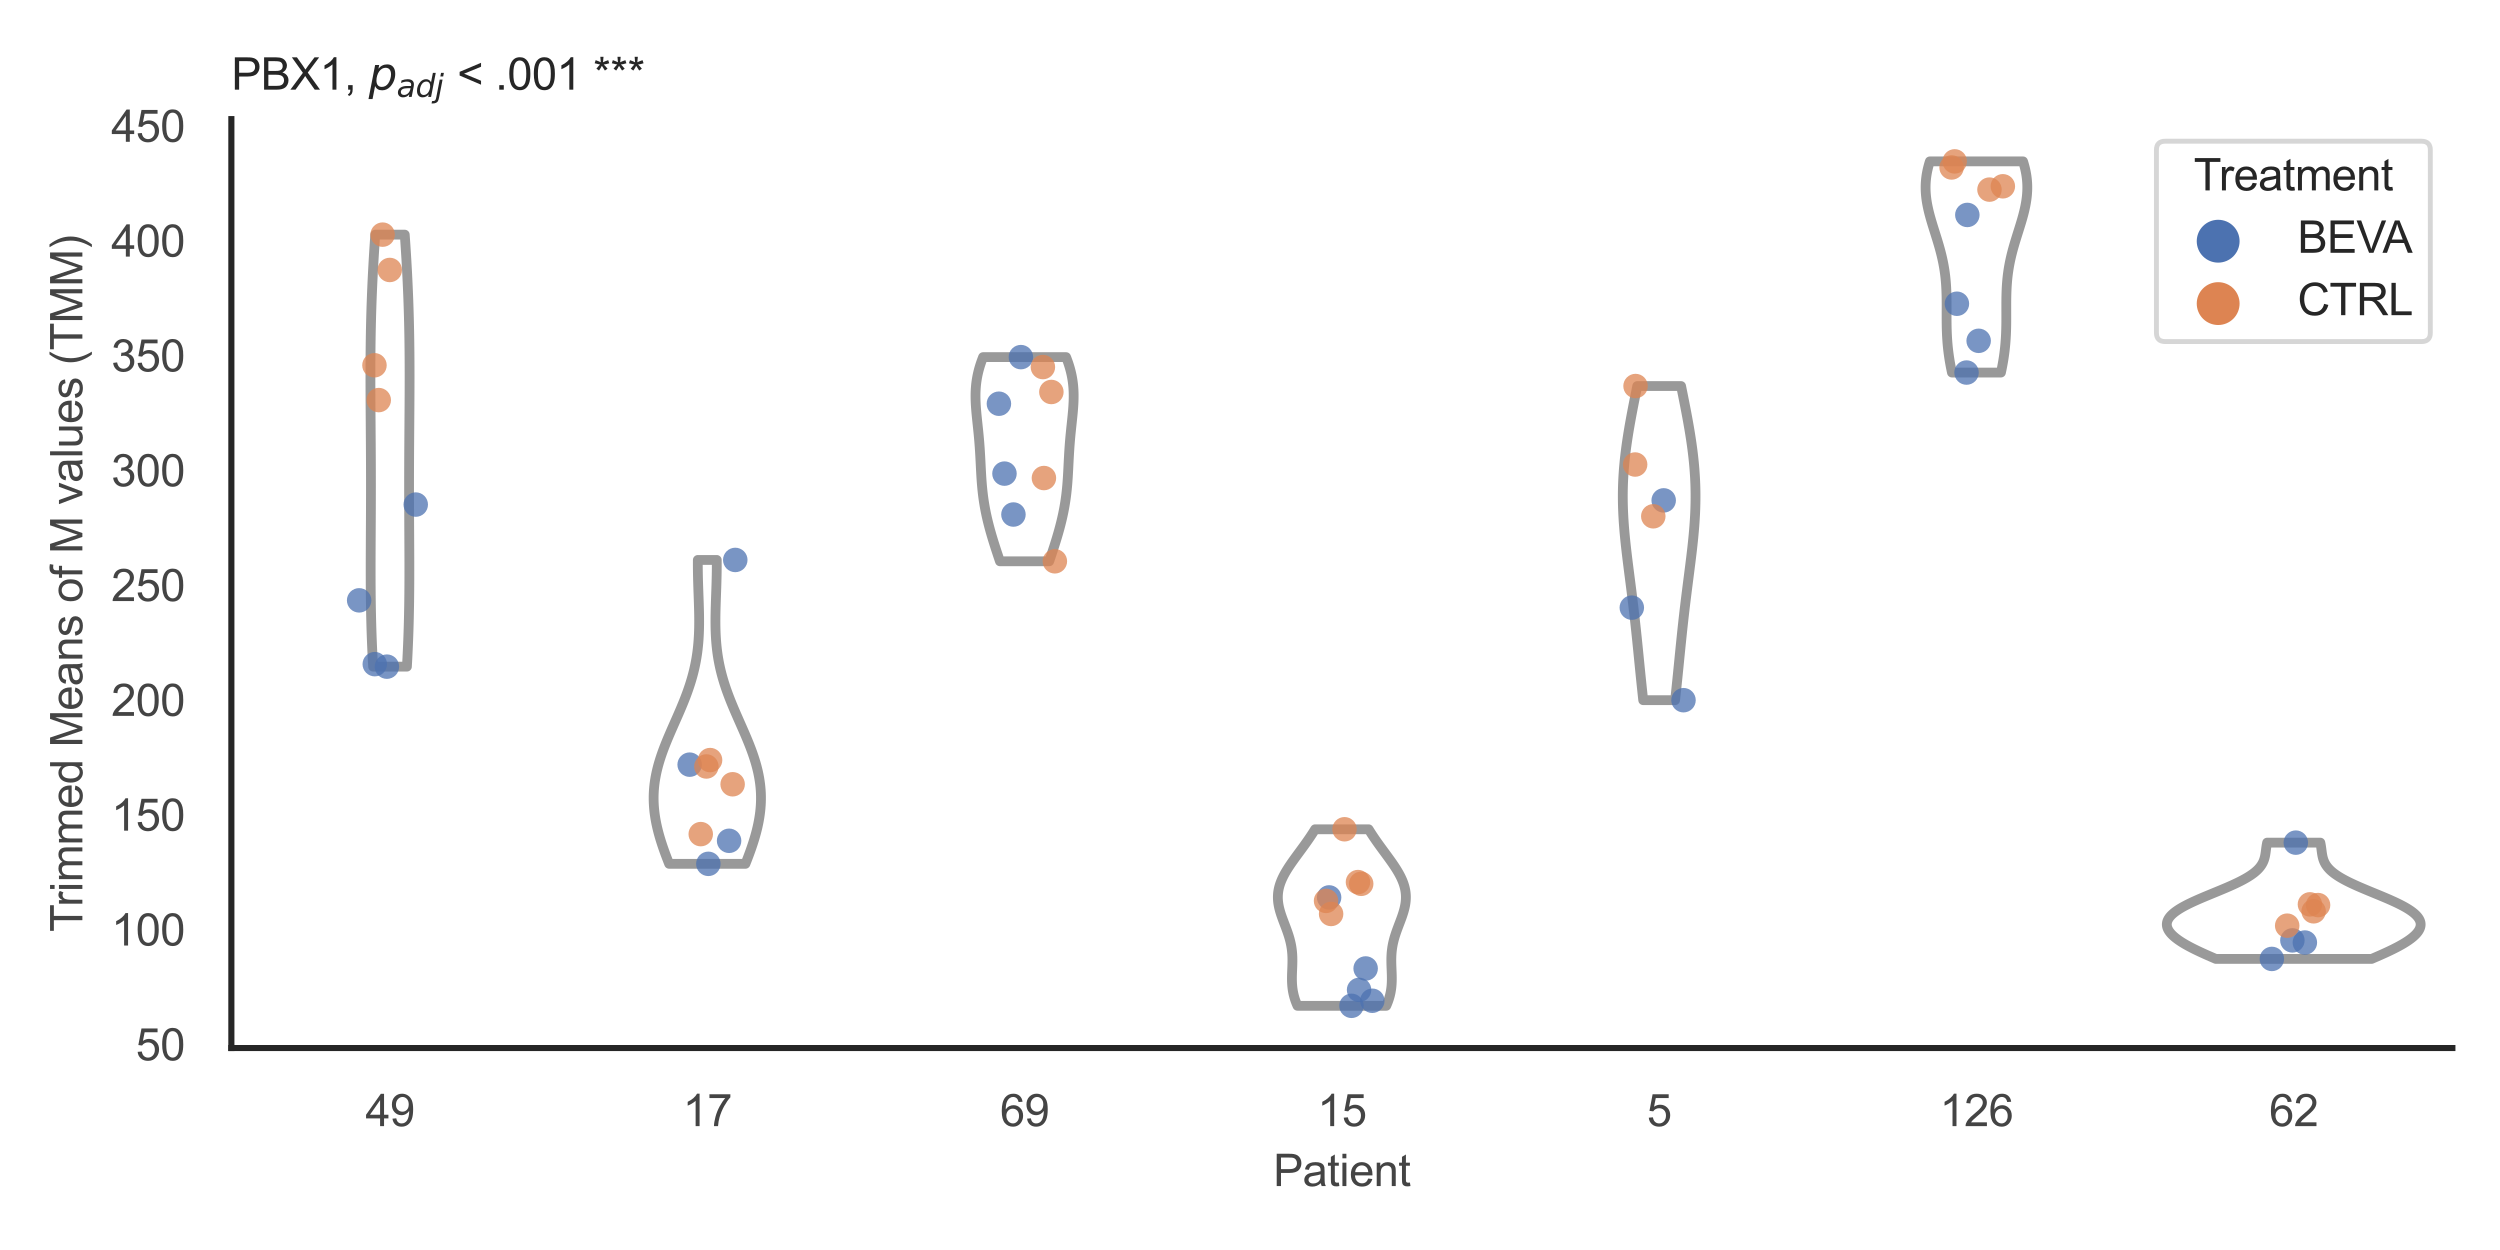 <?xml version="1.0" encoding="utf-8" standalone="no"?>
<!DOCTYPE svg PUBLIC "-//W3C//DTD SVG 1.1//EN"
  "http://www.w3.org/Graphics/SVG/1.1/DTD/svg11.dtd">
<svg xmlns:xlink="http://www.w3.org/1999/xlink" width="510.236pt" height="255.118pt" viewBox="0 0 510.236 255.118" xmlns="http://www.w3.org/2000/svg" version="1.1">
 <defs>
  <style type="text/css">*{stroke-linejoin: round; stroke-linecap: butt}</style>
 </defs>
 <g id="figure_1">
  <g id="patch_1">
   <path d="M 0 255.118 
L 510.236 255.118 
L 510.236 0 
L 0 0 
z
" style="fill: #ffffff"/>
  </g>
  <g id="axes_1">
   <g id="patch_2">
    <path d="M 47.22 213.898 
L 500.516 213.898 
L 500.516 24.32 
L 47.22 24.32 
z
" style="fill: #ffffff"/>
   </g>
   <g id="matplotlib.axis_1">
    <g id="xtick_1">
     <g id="text_1">
      <!-- 49 -->
      <g style="fill: #444444" transform="translate(74.593 229.84)scale(0.09 -0.09)">
       <defs>
        <path id="ArialMT-34" d="M 2069 0 
L 2069 1097 
L 81 1097 
L 81 1613 
L 2172 4581 
L 2631 4581 
L 2631 1613 
L 3250 1613 
L 3250 1097 
L 2631 1097 
L 2631 0 
L 2069 0 
z
M 2069 1613 
L 2069 3678 
L 634 1613 
L 2069 1613 
z
" transform="scale(0.016)"/>
        <path id="ArialMT-39" d="M 350 1059 
L 891 1109 
Q 959 728 1153 556 
Q 1347 384 1650 384 
Q 1909 384 2104 503 
Q 2300 622 2425 820 
Q 2550 1019 2634 1356 
Q 2719 1694 2719 2044 
Q 2719 2081 2716 2156 
Q 2547 1888 2255 1720 
Q 1963 1553 1622 1553 
Q 1053 1553 659 1965 
Q 266 2378 266 3053 
Q 266 3750 677 4175 
Q 1088 4600 1706 4600 
Q 2153 4600 2523 4359 
Q 2894 4119 3086 3673 
Q 3278 3228 3278 2384 
Q 3278 1506 3087 986 
Q 2897 466 2520 194 
Q 2144 -78 1638 -78 
Q 1100 -78 759 220 
Q 419 519 350 1059 
z
M 2653 3081 
Q 2653 3566 2395 3850 
Q 2138 4134 1775 4134 
Q 1400 4134 1122 3828 
Q 844 3522 844 3034 
Q 844 2597 1108 2323 
Q 1372 2050 1759 2050 
Q 2150 2050 2401 2323 
Q 2653 2597 2653 3081 
z
" transform="scale(0.016)"/>
       </defs>
       <use xlink:href="#ArialMT-34"/>
       <use xlink:href="#ArialMT-39" x="55.615"/>
      </g>
     </g>
    </g>
    <g id="xtick_2">
     <g id="text_2">
      <!-- 17 -->
      <g style="fill: #444444" transform="translate(139.35 229.84)scale(0.09 -0.09)">
       <defs>
        <path id="ArialMT-31" d="M 2384 0 
L 1822 0 
L 1822 3584 
Q 1619 3391 1289 3197 
Q 959 3003 697 2906 
L 697 3450 
Q 1169 3672 1522 3987 
Q 1875 4303 2022 4600 
L 2384 4600 
L 2384 0 
z
" transform="scale(0.016)"/>
        <path id="ArialMT-37" d="M 303 3981 
L 303 4522 
L 3269 4522 
L 3269 4084 
Q 2831 3619 2401 2847 
Q 1972 2075 1738 1259 
Q 1569 684 1522 0 
L 944 0 
Q 953 541 1156 1306 
Q 1359 2072 1739 2783 
Q 2119 3494 2547 3981 
L 303 3981 
z
" transform="scale(0.016)"/>
       </defs>
       <use xlink:href="#ArialMT-31"/>
       <use xlink:href="#ArialMT-37" x="55.615"/>
      </g>
     </g>
    </g>
    <g id="xtick_3">
     <g id="text_3">
      <!-- 69 -->
      <g style="fill: #444444" transform="translate(204.107 229.84)scale(0.09 -0.09)">
       <defs>
        <path id="ArialMT-36" d="M 3184 3459 
L 2625 3416 
Q 2550 3747 2413 3897 
Q 2184 4138 1850 4138 
Q 1581 4138 1378 3988 
Q 1113 3794 959 3422 
Q 806 3050 800 2363 
Q 1003 2672 1297 2822 
Q 1591 2972 1913 2972 
Q 2475 2972 2870 2558 
Q 3266 2144 3266 1488 
Q 3266 1056 3080 686 
Q 2894 316 2569 119 
Q 2244 -78 1831 -78 
Q 1128 -78 684 439 
Q 241 956 241 2144 
Q 241 3472 731 4075 
Q 1159 4600 1884 4600 
Q 2425 4600 2770 4297 
Q 3116 3994 3184 3459 
z
M 888 1484 
Q 888 1194 1011 928 
Q 1134 663 1356 523 
Q 1578 384 1822 384 
Q 2178 384 2434 671 
Q 2691 959 2691 1453 
Q 2691 1928 2437 2201 
Q 2184 2475 1800 2475 
Q 1419 2475 1153 2201 
Q 888 1928 888 1484 
z
" transform="scale(0.016)"/>
       </defs>
       <use xlink:href="#ArialMT-36"/>
       <use xlink:href="#ArialMT-39" x="55.615"/>
      </g>
     </g>
    </g>
    <g id="xtick_4">
     <g id="text_4">
      <!-- 15 -->
      <g style="fill: #444444" transform="translate(268.863 229.84)scale(0.09 -0.09)">
       <defs>
        <path id="ArialMT-35" d="M 266 1200 
L 856 1250 
Q 922 819 1161 601 
Q 1400 384 1738 384 
Q 2144 384 2425 690 
Q 2706 997 2706 1503 
Q 2706 1984 2436 2262 
Q 2166 2541 1728 2541 
Q 1456 2541 1237 2417 
Q 1019 2294 894 2097 
L 366 2166 
L 809 4519 
L 3088 4519 
L 3088 3981 
L 1259 3981 
L 1013 2750 
Q 1425 3038 1878 3038 
Q 2478 3038 2890 2622 
Q 3303 2206 3303 1553 
Q 3303 931 2941 478 
Q 2500 -78 1738 -78 
Q 1113 -78 717 272 
Q 322 622 266 1200 
z
" transform="scale(0.016)"/>
       </defs>
       <use xlink:href="#ArialMT-31"/>
       <use xlink:href="#ArialMT-35" x="55.615"/>
      </g>
     </g>
    </g>
    <g id="xtick_5">
     <g id="text_5">
      <!-- 5 -->
      <g style="fill: #444444" transform="translate(336.122 229.84)scale(0.09 -0.09)">
       <use xlink:href="#ArialMT-35"/>
      </g>
     </g>
    </g>
    <g id="xtick_6">
     <g id="text_6">
      <!-- 126 -->
      <g style="fill: #444444" transform="translate(395.874 229.84)scale(0.09 -0.09)">
       <defs>
        <path id="ArialMT-32" d="M 3222 541 
L 3222 0 
L 194 0 
Q 188 203 259 391 
Q 375 700 629 1000 
Q 884 1300 1366 1694 
Q 2113 2306 2375 2664 
Q 2638 3022 2638 3341 
Q 2638 3675 2398 3904 
Q 2159 4134 1775 4134 
Q 1369 4134 1125 3890 
Q 881 3647 878 3216 
L 300 3275 
Q 359 3922 746 4261 
Q 1134 4600 1788 4600 
Q 2447 4600 2831 4234 
Q 3216 3869 3216 3328 
Q 3216 3053 3103 2787 
Q 2991 2522 2730 2228 
Q 2469 1934 1863 1422 
Q 1356 997 1212 845 
Q 1069 694 975 541 
L 3222 541 
z
" transform="scale(0.016)"/>
       </defs>
       <use xlink:href="#ArialMT-31"/>
       <use xlink:href="#ArialMT-32" x="55.615"/>
       <use xlink:href="#ArialMT-36" x="111.23"/>
      </g>
     </g>
    </g>
    <g id="xtick_7">
     <g id="text_7">
      <!-- 62 -->
      <g style="fill: #444444" transform="translate(463.133 229.84)scale(0.09 -0.09)">
       <use xlink:href="#ArialMT-36"/>
       <use xlink:href="#ArialMT-32" x="55.615"/>
      </g>
     </g>
    </g>
    <g id="text_8">
     <!-- Patient -->
     <g style="fill: #444444" transform="translate(259.859 242.071)scale(0.09 -0.09)">
      <defs>
       <path id="ArialMT-50" d="M 494 0 
L 494 4581 
L 2222 4581 
Q 2678 4581 2919 4538 
Q 3256 4481 3484 4323 
Q 3713 4166 3852 3881 
Q 3991 3597 3991 3256 
Q 3991 2672 3619 2267 
Q 3247 1863 2275 1863 
L 1100 1863 
L 1100 0 
L 494 0 
z
M 1100 2403 
L 2284 2403 
Q 2872 2403 3119 2622 
Q 3366 2841 3366 3238 
Q 3366 3525 3220 3729 
Q 3075 3934 2838 4000 
Q 2684 4041 2272 4041 
L 1100 4041 
L 1100 2403 
z
" transform="scale(0.016)"/>
       <path id="ArialMT-61" d="M 2588 409 
Q 2275 144 1986 34 
Q 1697 -75 1366 -75 
Q 819 -75 525 192 
Q 231 459 231 875 
Q 231 1119 342 1320 
Q 453 1522 633 1644 
Q 813 1766 1038 1828 
Q 1203 1872 1538 1913 
Q 2219 1994 2541 2106 
Q 2544 2222 2544 2253 
Q 2544 2597 2384 2738 
Q 2169 2928 1744 2928 
Q 1347 2928 1158 2789 
Q 969 2650 878 2297 
L 328 2372 
Q 403 2725 575 2942 
Q 747 3159 1072 3276 
Q 1397 3394 1825 3394 
Q 2250 3394 2515 3294 
Q 2781 3194 2906 3042 
Q 3031 2891 3081 2659 
Q 3109 2516 3109 2141 
L 3109 1391 
Q 3109 606 3145 398 
Q 3181 191 3288 0 
L 2700 0 
Q 2613 175 2588 409 
z
M 2541 1666 
Q 2234 1541 1622 1453 
Q 1275 1403 1131 1340 
Q 988 1278 909 1158 
Q 831 1038 831 891 
Q 831 666 1001 516 
Q 1172 366 1500 366 
Q 1825 366 2078 508 
Q 2331 650 2450 897 
Q 2541 1088 2541 1459 
L 2541 1666 
z
" transform="scale(0.016)"/>
       <path id="ArialMT-74" d="M 1650 503 
L 1731 6 
Q 1494 -44 1306 -44 
Q 1000 -44 831 53 
Q 663 150 594 308 
Q 525 466 525 972 
L 525 2881 
L 113 2881 
L 113 3319 
L 525 3319 
L 525 4141 
L 1084 4478 
L 1084 3319 
L 1650 3319 
L 1650 2881 
L 1084 2881 
L 1084 941 
Q 1084 700 1114 631 
Q 1144 563 1211 522 
Q 1278 481 1403 481 
Q 1497 481 1650 503 
z
" transform="scale(0.016)"/>
       <path id="ArialMT-69" d="M 425 3934 
L 425 4581 
L 988 4581 
L 988 3934 
L 425 3934 
z
M 425 0 
L 425 3319 
L 988 3319 
L 988 0 
L 425 0 
z
" transform="scale(0.016)"/>
       <path id="ArialMT-65" d="M 2694 1069 
L 3275 997 
Q 3138 488 2766 206 
Q 2394 -75 1816 -75 
Q 1088 -75 661 373 
Q 234 822 234 1631 
Q 234 2469 665 2931 
Q 1097 3394 1784 3394 
Q 2450 3394 2872 2941 
Q 3294 2488 3294 1666 
Q 3294 1616 3291 1516 
L 816 1516 
Q 847 969 1125 678 
Q 1403 388 1819 388 
Q 2128 388 2347 550 
Q 2566 713 2694 1069 
z
M 847 1978 
L 2700 1978 
Q 2663 2397 2488 2606 
Q 2219 2931 1791 2931 
Q 1403 2931 1139 2672 
Q 875 2413 847 1978 
z
" transform="scale(0.016)"/>
       <path id="ArialMT-6e" d="M 422 0 
L 422 3319 
L 928 3319 
L 928 2847 
Q 1294 3394 1984 3394 
Q 2284 3394 2536 3286 
Q 2788 3178 2913 3003 
Q 3038 2828 3088 2588 
Q 3119 2431 3119 2041 
L 3119 0 
L 2556 0 
L 2556 2019 
Q 2556 2363 2490 2533 
Q 2425 2703 2258 2804 
Q 2091 2906 1866 2906 
Q 1506 2906 1245 2678 
Q 984 2450 984 1813 
L 984 0 
L 422 0 
z
" transform="scale(0.016)"/>
      </defs>
      <use xlink:href="#ArialMT-50"/>
      <use xlink:href="#ArialMT-61" x="66.699"/>
      <use xlink:href="#ArialMT-74" x="122.314"/>
      <use xlink:href="#ArialMT-69" x="150.098"/>
      <use xlink:href="#ArialMT-65" x="172.314"/>
      <use xlink:href="#ArialMT-6e" x="227.93"/>
      <use xlink:href="#ArialMT-74" x="283.545"/>
     </g>
    </g>
   </g>
   <g id="matplotlib.axis_2">
    <g id="ytick_1">
     <g id="text_9">
      <!-- 50 -->
      <g style="fill: #444444" transform="translate(27.71 216.406)scale(0.09 -0.09)">
       <defs>
        <path id="ArialMT-30" d="M 266 2259 
Q 266 3072 433 3567 
Q 600 4063 929 4331 
Q 1259 4600 1759 4600 
Q 2128 4600 2406 4451 
Q 2684 4303 2865 4023 
Q 3047 3744 3150 3342 
Q 3253 2941 3253 2259 
Q 3253 1453 3087 958 
Q 2922 463 2592 192 
Q 2263 -78 1759 -78 
Q 1097 -78 719 397 
Q 266 969 266 2259 
z
M 844 2259 
Q 844 1131 1108 757 
Q 1372 384 1759 384 
Q 2147 384 2411 759 
Q 2675 1134 2675 2259 
Q 2675 3391 2411 3762 
Q 2147 4134 1753 4134 
Q 1366 4134 1134 3806 
Q 844 3388 844 2259 
z
" transform="scale(0.016)"/>
       </defs>
       <use xlink:href="#ArialMT-35"/>
       <use xlink:href="#ArialMT-30" x="55.615"/>
      </g>
     </g>
    </g>
    <g id="ytick_2">
     <g id="text_10">
      <!-- 100 -->
      <g style="fill: #444444" transform="translate(22.705 192.973)scale(0.09 -0.09)">
       <use xlink:href="#ArialMT-31"/>
       <use xlink:href="#ArialMT-30" x="55.615"/>
       <use xlink:href="#ArialMT-30" x="111.23"/>
      </g>
     </g>
    </g>
    <g id="ytick_3">
     <g id="text_11">
      <!-- 150 -->
      <g style="fill: #444444" transform="translate(22.705 169.541)scale(0.09 -0.09)">
       <use xlink:href="#ArialMT-31"/>
       <use xlink:href="#ArialMT-35" x="55.615"/>
       <use xlink:href="#ArialMT-30" x="111.23"/>
      </g>
     </g>
    </g>
    <g id="ytick_4">
     <g id="text_12">
      <!-- 200 -->
      <g style="fill: #444444" transform="translate(22.705 146.108)scale(0.09 -0.09)">
       <use xlink:href="#ArialMT-32"/>
       <use xlink:href="#ArialMT-30" x="55.615"/>
       <use xlink:href="#ArialMT-30" x="111.23"/>
      </g>
     </g>
    </g>
    <g id="ytick_5">
     <g id="text_13">
      <!-- 250 -->
      <g style="fill: #444444" transform="translate(22.705 122.675)scale(0.09 -0.09)">
       <use xlink:href="#ArialMT-32"/>
       <use xlink:href="#ArialMT-35" x="55.615"/>
       <use xlink:href="#ArialMT-30" x="111.23"/>
      </g>
     </g>
    </g>
    <g id="ytick_6">
     <g id="text_14">
      <!-- 300 -->
      <g style="fill: #444444" transform="translate(22.705 99.243)scale(0.09 -0.09)">
       <defs>
        <path id="ArialMT-33" d="M 269 1209 
L 831 1284 
Q 928 806 1161 595 
Q 1394 384 1728 384 
Q 2125 384 2398 659 
Q 2672 934 2672 1341 
Q 2672 1728 2419 1979 
Q 2166 2231 1775 2231 
Q 1616 2231 1378 2169 
L 1441 2663 
Q 1497 2656 1531 2656 
Q 1891 2656 2178 2843 
Q 2466 3031 2466 3422 
Q 2466 3731 2256 3934 
Q 2047 4138 1716 4138 
Q 1388 4138 1169 3931 
Q 950 3725 888 3313 
L 325 3413 
Q 428 3978 793 4289 
Q 1159 4600 1703 4600 
Q 2078 4600 2393 4439 
Q 2709 4278 2876 4000 
Q 3044 3722 3044 3409 
Q 3044 3113 2884 2869 
Q 2725 2625 2413 2481 
Q 2819 2388 3044 2092 
Q 3269 1797 3269 1353 
Q 3269 753 2831 336 
Q 2394 -81 1725 -81 
Q 1122 -81 723 278 
Q 325 638 269 1209 
z
" transform="scale(0.016)"/>
       </defs>
       <use xlink:href="#ArialMT-33"/>
       <use xlink:href="#ArialMT-30" x="55.615"/>
       <use xlink:href="#ArialMT-30" x="111.23"/>
      </g>
     </g>
    </g>
    <g id="ytick_7">
     <g id="text_15">
      <!-- 350 -->
      <g style="fill: #444444" transform="translate(22.705 75.81)scale(0.09 -0.09)">
       <use xlink:href="#ArialMT-33"/>
       <use xlink:href="#ArialMT-35" x="55.615"/>
       <use xlink:href="#ArialMT-30" x="111.23"/>
      </g>
     </g>
    </g>
    <g id="ytick_8">
     <g id="text_16">
      <!-- 400 -->
      <g style="fill: #444444" transform="translate(22.705 52.377)scale(0.09 -0.09)">
       <use xlink:href="#ArialMT-34"/>
       <use xlink:href="#ArialMT-30" x="55.615"/>
       <use xlink:href="#ArialMT-30" x="111.23"/>
      </g>
     </g>
    </g>
    <g id="ytick_9">
     <g id="text_17">
      <!-- 450 -->
      <g style="fill: #444444" transform="translate(22.705 28.945)scale(0.09 -0.09)">
       <use xlink:href="#ArialMT-34"/>
       <use xlink:href="#ArialMT-35" x="55.615"/>
       <use xlink:href="#ArialMT-30" x="111.23"/>
      </g>
     </g>
    </g>
    <g id="text_18">
     <!-- Trimmed Means of M values (TMM) -->
     <g style="fill: #444444" transform="translate(16.811 190.195)rotate(-90)scale(0.09 -0.09)">
      <defs>
       <path id="ArialMT-54" d="M 1659 0 
L 1659 4041 
L 150 4041 
L 150 4581 
L 3781 4581 
L 3781 4041 
L 2266 4041 
L 2266 0 
L 1659 0 
z
" transform="scale(0.016)"/>
       <path id="ArialMT-72" d="M 416 0 
L 416 3319 
L 922 3319 
L 922 2816 
Q 1116 3169 1280 3281 
Q 1444 3394 1641 3394 
Q 1925 3394 2219 3213 
L 2025 2691 
Q 1819 2813 1613 2813 
Q 1428 2813 1281 2702 
Q 1134 2591 1072 2394 
Q 978 2094 978 1738 
L 978 0 
L 416 0 
z
" transform="scale(0.016)"/>
       <path id="ArialMT-6d" d="M 422 0 
L 422 3319 
L 925 3319 
L 925 2853 
Q 1081 3097 1340 3245 
Q 1600 3394 1931 3394 
Q 2300 3394 2536 3241 
Q 2772 3088 2869 2813 
Q 3263 3394 3894 3394 
Q 4388 3394 4653 3120 
Q 4919 2847 4919 2278 
L 4919 0 
L 4359 0 
L 4359 2091 
Q 4359 2428 4304 2576 
Q 4250 2725 4106 2815 
Q 3963 2906 3769 2906 
Q 3419 2906 3187 2673 
Q 2956 2441 2956 1928 
L 2956 0 
L 2394 0 
L 2394 2156 
Q 2394 2531 2256 2718 
Q 2119 2906 1806 2906 
Q 1569 2906 1367 2781 
Q 1166 2656 1075 2415 
Q 984 2175 984 1722 
L 984 0 
L 422 0 
z
" transform="scale(0.016)"/>
       <path id="ArialMT-64" d="M 2575 0 
L 2575 419 
Q 2259 -75 1647 -75 
Q 1250 -75 917 144 
Q 584 363 401 755 
Q 219 1147 219 1656 
Q 219 2153 384 2558 
Q 550 2963 881 3178 
Q 1213 3394 1622 3394 
Q 1922 3394 2156 3267 
Q 2391 3141 2538 2938 
L 2538 4581 
L 3097 4581 
L 3097 0 
L 2575 0 
z
M 797 1656 
Q 797 1019 1065 703 
Q 1334 388 1700 388 
Q 2069 388 2326 689 
Q 2584 991 2584 1609 
Q 2584 2291 2321 2609 
Q 2059 2928 1675 2928 
Q 1300 2928 1048 2622 
Q 797 2316 797 1656 
z
" transform="scale(0.016)"/>
       <path id="ArialMT-20" transform="scale(0.016)"/>
       <path id="ArialMT-4d" d="M 475 0 
L 475 4581 
L 1388 4581 
L 2472 1338 
Q 2622 884 2691 659 
Q 2769 909 2934 1394 
L 4031 4581 
L 4847 4581 
L 4847 0 
L 4263 0 
L 4263 3834 
L 2931 0 
L 2384 0 
L 1059 3900 
L 1059 0 
L 475 0 
z
" transform="scale(0.016)"/>
       <path id="ArialMT-73" d="M 197 991 
L 753 1078 
Q 800 744 1014 566 
Q 1228 388 1613 388 
Q 2000 388 2187 545 
Q 2375 703 2375 916 
Q 2375 1106 2209 1216 
Q 2094 1291 1634 1406 
Q 1016 1563 777 1677 
Q 538 1791 414 1992 
Q 291 2194 291 2438 
Q 291 2659 392 2848 
Q 494 3038 669 3163 
Q 800 3259 1026 3326 
Q 1253 3394 1513 3394 
Q 1903 3394 2198 3281 
Q 2494 3169 2634 2976 
Q 2775 2784 2828 2463 
L 2278 2388 
Q 2241 2644 2061 2787 
Q 1881 2931 1553 2931 
Q 1166 2931 1000 2803 
Q 834 2675 834 2503 
Q 834 2394 903 2306 
Q 972 2216 1119 2156 
Q 1203 2125 1616 2013 
Q 2213 1853 2448 1751 
Q 2684 1650 2818 1456 
Q 2953 1263 2953 975 
Q 2953 694 2789 445 
Q 2625 197 2315 61 
Q 2006 -75 1616 -75 
Q 969 -75 630 194 
Q 291 463 197 991 
z
" transform="scale(0.016)"/>
       <path id="ArialMT-6f" d="M 213 1659 
Q 213 2581 725 3025 
Q 1153 3394 1769 3394 
Q 2453 3394 2887 2945 
Q 3322 2497 3322 1706 
Q 3322 1066 3130 698 
Q 2938 331 2570 128 
Q 2203 -75 1769 -75 
Q 1072 -75 642 372 
Q 213 819 213 1659 
z
M 791 1659 
Q 791 1022 1069 705 
Q 1347 388 1769 388 
Q 2188 388 2466 706 
Q 2744 1025 2744 1678 
Q 2744 2294 2464 2611 
Q 2184 2928 1769 2928 
Q 1347 2928 1069 2612 
Q 791 2297 791 1659 
z
" transform="scale(0.016)"/>
       <path id="ArialMT-66" d="M 556 0 
L 556 2881 
L 59 2881 
L 59 3319 
L 556 3319 
L 556 3672 
Q 556 4006 616 4169 
Q 697 4388 901 4523 
Q 1106 4659 1475 4659 
Q 1713 4659 2000 4603 
L 1916 4113 
Q 1741 4144 1584 4144 
Q 1328 4144 1222 4034 
Q 1116 3925 1116 3625 
L 1116 3319 
L 1763 3319 
L 1763 2881 
L 1116 2881 
L 1116 0 
L 556 0 
z
" transform="scale(0.016)"/>
       <path id="ArialMT-76" d="M 1344 0 
L 81 3319 
L 675 3319 
L 1388 1331 
Q 1503 1009 1600 663 
Q 1675 925 1809 1294 
L 2547 3319 
L 3125 3319 
L 1869 0 
L 1344 0 
z
" transform="scale(0.016)"/>
       <path id="ArialMT-6c" d="M 409 0 
L 409 4581 
L 972 4581 
L 972 0 
L 409 0 
z
" transform="scale(0.016)"/>
       <path id="ArialMT-75" d="M 2597 0 
L 2597 488 
Q 2209 -75 1544 -75 
Q 1250 -75 995 37 
Q 741 150 617 320 
Q 494 491 444 738 
Q 409 903 409 1263 
L 409 3319 
L 972 3319 
L 972 1478 
Q 972 1038 1006 884 
Q 1059 663 1231 536 
Q 1403 409 1656 409 
Q 1909 409 2131 539 
Q 2353 669 2445 892 
Q 2538 1116 2538 1541 
L 2538 3319 
L 3100 3319 
L 3100 0 
L 2597 0 
z
" transform="scale(0.016)"/>
       <path id="ArialMT-28" d="M 1497 -1347 
Q 1031 -759 709 28 
Q 388 816 388 1659 
Q 388 2403 628 3084 
Q 909 3875 1497 4659 
L 1900 4659 
Q 1522 4009 1400 3731 
Q 1209 3300 1100 2831 
Q 966 2247 966 1656 
Q 966 153 1900 -1347 
L 1497 -1347 
z
" transform="scale(0.016)"/>
       <path id="ArialMT-29" d="M 791 -1347 
L 388 -1347 
Q 1322 153 1322 1656 
Q 1322 2244 1188 2822 
Q 1081 3291 891 3722 
Q 769 4003 388 4659 
L 791 4659 
Q 1378 3875 1659 3084 
Q 1900 2403 1900 1659 
Q 1900 816 1576 28 
Q 1253 -759 791 -1347 
z
" transform="scale(0.016)"/>
      </defs>
      <use xlink:href="#ArialMT-54"/>
      <use xlink:href="#ArialMT-72" x="57.334"/>
      <use xlink:href="#ArialMT-69" x="90.635"/>
      <use xlink:href="#ArialMT-6d" x="112.852"/>
      <use xlink:href="#ArialMT-6d" x="196.152"/>
      <use xlink:href="#ArialMT-65" x="279.453"/>
      <use xlink:href="#ArialMT-64" x="335.068"/>
      <use xlink:href="#ArialMT-20" x="390.684"/>
      <use xlink:href="#ArialMT-4d" x="418.467"/>
      <use xlink:href="#ArialMT-65" x="501.768"/>
      <use xlink:href="#ArialMT-61" x="557.383"/>
      <use xlink:href="#ArialMT-6e" x="612.998"/>
      <use xlink:href="#ArialMT-73" x="668.613"/>
      <use xlink:href="#ArialMT-20" x="718.613"/>
      <use xlink:href="#ArialMT-6f" x="746.396"/>
      <use xlink:href="#ArialMT-66" x="802.012"/>
      <use xlink:href="#ArialMT-20" x="829.795"/>
      <use xlink:href="#ArialMT-4d" x="857.578"/>
      <use xlink:href="#ArialMT-20" x="940.879"/>
      <use xlink:href="#ArialMT-76" x="968.662"/>
      <use xlink:href="#ArialMT-61" x="1018.662"/>
      <use xlink:href="#ArialMT-6c" x="1074.277"/>
      <use xlink:href="#ArialMT-75" x="1096.494"/>
      <use xlink:href="#ArialMT-65" x="1152.109"/>
      <use xlink:href="#ArialMT-73" x="1207.725"/>
      <use xlink:href="#ArialMT-20" x="1257.725"/>
      <use xlink:href="#ArialMT-28" x="1285.508"/>
      <use xlink:href="#ArialMT-54" x="1318.809"/>
      <use xlink:href="#ArialMT-4d" x="1379.893"/>
      <use xlink:href="#ArialMT-4d" x="1463.193"/>
      <use xlink:href="#ArialMT-29" x="1546.494"/>
     </g>
    </g>
   </g>
   <g id="PolyCollection_1">
    <defs>
     <path id="m8fb55480ed" d="M 83.049 -119.06 
L 76.148 -119.06 
L 76.098 -119.95 
L 76.051 -120.841 
L 76.007 -121.731 
L 75.965 -122.622 
L 75.926 -123.513 
L 75.891 -124.403 
L 75.857 -125.294 
L 75.827 -126.184 
L 75.799 -127.075 
L 75.774 -127.966 
L 75.752 -128.856 
L 75.732 -129.747 
L 75.714 -130.637 
L 75.699 -131.528 
L 75.686 -132.419 
L 75.675 -133.309 
L 75.667 -134.2 
L 75.66 -135.091 
L 75.654 -135.981 
L 75.651 -136.872 
L 75.649 -137.762 
L 75.648 -138.653 
L 75.648 -139.544 
L 75.65 -140.434 
L 75.652 -141.325 
L 75.655 -142.215 
L 75.659 -143.106 
L 75.663 -143.997 
L 75.667 -144.887 
L 75.672 -145.778 
L 75.677 -146.668 
L 75.681 -147.559 
L 75.686 -148.45 
L 75.69 -149.34 
L 75.694 -150.231 
L 75.698 -151.121 
L 75.701 -152.012 
L 75.703 -152.903 
L 75.705 -153.793 
L 75.706 -154.684 
L 75.707 -155.575 
L 75.707 -156.465 
L 75.706 -157.356 
L 75.705 -158.246 
L 75.703 -159.137 
L 75.7 -160.028 
L 75.697 -160.918 
L 75.693 -161.809 
L 75.688 -162.699 
L 75.683 -163.59 
L 75.678 -164.481 
L 75.672 -165.371 
L 75.666 -166.262 
L 75.659 -167.152 
L 75.653 -168.043 
L 75.647 -168.934 
L 75.64 -169.824 
L 75.634 -170.715 
L 75.628 -171.606 
L 75.622 -172.496 
L 75.617 -173.387 
L 75.613 -174.277 
L 75.609 -175.168 
L 75.606 -176.059 
L 75.604 -176.949 
L 75.603 -177.84 
L 75.603 -178.73 
L 75.604 -179.621 
L 75.606 -180.512 
L 75.61 -181.402 
L 75.616 -182.293 
L 75.623 -183.183 
L 75.632 -184.074 
L 75.642 -184.965 
L 75.655 -185.855 
L 75.669 -186.746 
L 75.685 -187.636 
L 75.704 -188.527 
L 75.724 -189.418 
L 75.747 -190.308 
L 75.771 -191.199 
L 75.798 -192.09 
L 75.827 -192.98 
L 75.859 -193.871 
L 75.892 -194.761 
L 75.928 -195.652 
L 75.967 -196.543 
L 76.007 -197.433 
L 76.05 -198.324 
L 76.095 -199.214 
L 76.142 -200.105 
L 76.191 -200.996 
L 76.242 -201.886 
L 76.295 -202.777 
L 76.35 -203.667 
L 76.407 -204.558 
L 76.466 -205.449 
L 76.526 -206.339 
L 76.589 -207.23 
L 82.608 -207.23 
L 82.608 -207.23 
L 82.67 -206.339 
L 82.731 -205.449 
L 82.789 -204.558 
L 82.846 -203.667 
L 82.901 -202.777 
L 82.955 -201.886 
L 83.006 -200.996 
L 83.055 -200.105 
L 83.102 -199.214 
L 83.147 -198.324 
L 83.19 -197.433 
L 83.23 -196.543 
L 83.268 -195.652 
L 83.304 -194.761 
L 83.338 -193.871 
L 83.369 -192.98 
L 83.398 -192.09 
L 83.425 -191.199 
L 83.45 -190.308 
L 83.473 -189.418 
L 83.493 -188.527 
L 83.511 -187.636 
L 83.528 -186.746 
L 83.542 -185.855 
L 83.554 -184.965 
L 83.565 -184.074 
L 83.574 -183.183 
L 83.581 -182.293 
L 83.586 -181.402 
L 83.59 -180.512 
L 83.593 -179.621 
L 83.594 -178.73 
L 83.594 -177.84 
L 83.593 -176.949 
L 83.591 -176.059 
L 83.588 -175.168 
L 83.584 -174.277 
L 83.579 -173.387 
L 83.574 -172.496 
L 83.569 -171.606 
L 83.563 -170.715 
L 83.556 -169.824 
L 83.55 -168.934 
L 83.544 -168.043 
L 83.537 -167.152 
L 83.531 -166.262 
L 83.525 -165.371 
L 83.519 -164.481 
L 83.513 -163.59 
L 83.508 -162.699 
L 83.504 -161.809 
L 83.5 -160.918 
L 83.497 -160.028 
L 83.494 -159.137 
L 83.492 -158.246 
L 83.49 -157.356 
L 83.49 -156.465 
L 83.49 -155.575 
L 83.49 -154.684 
L 83.492 -153.793 
L 83.493 -152.903 
L 83.496 -152.012 
L 83.499 -151.121 
L 83.503 -150.231 
L 83.507 -149.34 
L 83.511 -148.45 
L 83.515 -147.559 
L 83.52 -146.668 
L 83.525 -145.778 
L 83.529 -144.887 
L 83.534 -143.997 
L 83.538 -143.106 
L 83.541 -142.215 
L 83.545 -141.325 
L 83.547 -140.434 
L 83.548 -139.544 
L 83.549 -138.653 
L 83.548 -137.762 
L 83.546 -136.872 
L 83.542 -135.981 
L 83.537 -135.091 
L 83.53 -134.2 
L 83.521 -133.309 
L 83.511 -132.419 
L 83.498 -131.528 
L 83.482 -130.637 
L 83.465 -129.747 
L 83.445 -128.856 
L 83.423 -127.966 
L 83.397 -127.075 
L 83.37 -126.184 
L 83.339 -125.294 
L 83.306 -124.403 
L 83.27 -123.513 
L 83.231 -122.622 
L 83.19 -121.731 
L 83.146 -120.841 
L 83.099 -119.95 
L 83.049 -119.06 
z
" style="stroke: #999999; stroke-width: 2"/>
    </defs>
    <g clip-path="url(#p040caa617e)">
     <use xlink:href="#m8fb55480ed" x="0" y="255.118" style="fill: #ffffff; stroke: #999999; stroke-width: 2"/>
    </g>
   </g>
   <g id="PolyCollection_2">
    <defs>
     <path id="ma09585934b" d="M 152.141 -78.814 
L 136.569 -78.814 
L 136.322 -79.44 
L 136.08 -80.067 
L 135.843 -80.693 
L 135.613 -81.32 
L 135.391 -81.946 
L 135.177 -82.573 
L 134.972 -83.199 
L 134.776 -83.826 
L 134.591 -84.452 
L 134.417 -85.079 
L 134.254 -85.705 
L 134.104 -86.332 
L 133.967 -86.958 
L 133.844 -87.585 
L 133.734 -88.211 
L 133.64 -88.838 
L 133.56 -89.464 
L 133.496 -90.091 
L 133.448 -90.717 
L 133.416 -91.344 
L 133.401 -91.97 
L 133.402 -92.597 
L 133.42 -93.223 
L 133.455 -93.85 
L 133.507 -94.476 
L 133.576 -95.103 
L 133.661 -95.729 
L 133.763 -96.356 
L 133.881 -96.982 
L 134.014 -97.609 
L 134.163 -98.235 
L 134.326 -98.862 
L 134.504 -99.488 
L 134.695 -100.115 
L 134.899 -100.741 
L 135.114 -101.368 
L 135.34 -101.994 
L 135.577 -102.621 
L 135.822 -103.247 
L 136.075 -103.874 
L 136.335 -104.5 
L 136.601 -105.127 
L 136.871 -105.753 
L 137.144 -106.38 
L 137.42 -107.006 
L 137.697 -107.633 
L 137.974 -108.259 
L 138.25 -108.886 
L 138.524 -109.512 
L 138.794 -110.139 
L 139.06 -110.765 
L 139.32 -111.392 
L 139.575 -112.018 
L 139.822 -112.645 
L 140.061 -113.271 
L 140.292 -113.898 
L 140.513 -114.524 
L 140.725 -115.151 
L 140.926 -115.777 
L 141.117 -116.404 
L 141.297 -117.03 
L 141.465 -117.657 
L 141.622 -118.283 
L 141.767 -118.91 
L 141.901 -119.536 
L 142.023 -120.163 
L 142.134 -120.789 
L 142.234 -121.416 
L 142.322 -122.042 
L 142.4 -122.669 
L 142.467 -123.295 
L 142.525 -123.922 
L 142.573 -124.548 
L 142.612 -125.175 
L 142.643 -125.801 
L 142.666 -126.428 
L 142.681 -127.054 
L 142.69 -127.681 
L 142.693 -128.307 
L 142.691 -128.934 
L 142.684 -129.56 
L 142.672 -130.187 
L 142.658 -130.813 
L 142.64 -131.44 
L 142.621 -132.066 
L 142.6 -132.693 
L 142.578 -133.319 
L 142.555 -133.946 
L 142.533 -134.572 
L 142.512 -135.199 
L 142.492 -135.826 
L 142.473 -136.452 
L 142.457 -137.079 
L 142.443 -137.705 
L 142.433 -138.332 
L 142.425 -138.958 
L 142.42 -139.585 
L 142.42 -140.211 
L 142.423 -140.838 
L 146.287 -140.838 
L 146.287 -140.838 
L 146.29 -140.211 
L 146.289 -139.585 
L 146.285 -138.958 
L 146.277 -138.332 
L 146.266 -137.705 
L 146.253 -137.079 
L 146.236 -136.452 
L 146.218 -135.826 
L 146.198 -135.199 
L 146.177 -134.572 
L 146.155 -133.946 
L 146.132 -133.319 
L 146.11 -132.693 
L 146.089 -132.066 
L 146.07 -131.44 
L 146.052 -130.813 
L 146.038 -130.187 
L 146.026 -129.56 
L 146.019 -128.934 
L 146.017 -128.307 
L 146.02 -127.681 
L 146.029 -127.054 
L 146.044 -126.428 
L 146.067 -125.801 
L 146.098 -125.175 
L 146.137 -124.548 
L 146.185 -123.922 
L 146.243 -123.295 
L 146.31 -122.669 
L 146.388 -122.042 
L 146.476 -121.416 
L 146.576 -120.789 
L 146.687 -120.163 
L 146.809 -119.536 
L 146.942 -118.91 
L 147.088 -118.283 
L 147.245 -117.657 
L 147.413 -117.03 
L 147.593 -116.404 
L 147.783 -115.777 
L 147.985 -115.151 
L 148.196 -114.524 
L 148.418 -113.898 
L 148.649 -113.271 
L 148.888 -112.645 
L 149.135 -112.018 
L 149.39 -111.392 
L 149.65 -110.765 
L 149.916 -110.139 
L 150.186 -109.512 
L 150.46 -108.886 
L 150.736 -108.259 
L 151.012 -107.633 
L 151.289 -107.006 
L 151.565 -106.38 
L 151.839 -105.753 
L 152.109 -105.127 
L 152.375 -104.5 
L 152.635 -103.874 
L 152.888 -103.247 
L 153.133 -102.621 
L 153.37 -101.994 
L 153.596 -101.368 
L 153.811 -100.741 
L 154.015 -100.115 
L 154.206 -99.488 
L 154.383 -98.862 
L 154.547 -98.235 
L 154.696 -97.609 
L 154.829 -96.982 
L 154.947 -96.356 
L 155.049 -95.729 
L 155.134 -95.103 
L 155.203 -94.476 
L 155.255 -93.85 
L 155.29 -93.223 
L 155.308 -92.597 
L 155.309 -91.97 
L 155.294 -91.344 
L 155.262 -90.717 
L 155.214 -90.091 
L 155.15 -89.464 
L 155.07 -88.838 
L 154.975 -88.211 
L 154.866 -87.585 
L 154.743 -86.958 
L 154.606 -86.332 
L 154.456 -85.705 
L 154.293 -85.079 
L 154.119 -84.452 
L 153.934 -83.826 
L 153.738 -83.199 
L 153.533 -82.573 
L 153.319 -81.946 
L 153.096 -81.32 
L 152.867 -80.693 
L 152.63 -80.067 
L 152.388 -79.44 
L 152.141 -78.814 
z
" style="stroke: #999999; stroke-width: 2"/>
    </defs>
    <g clip-path="url(#p040caa617e)">
     <use xlink:href="#ma09585934b" x="0" y="255.118" style="fill: #ffffff; stroke: #999999; stroke-width: 2"/>
    </g>
   </g>
   <g id="PolyCollection_3">
    <defs>
     <path id="m749cbab4ce" d="M 214.141 -140.56 
L 204.082 -140.56 
L 203.94 -140.981 
L 203.799 -141.402 
L 203.658 -141.823 
L 203.518 -142.244 
L 203.379 -142.664 
L 203.242 -143.085 
L 203.105 -143.506 
L 202.971 -143.927 
L 202.838 -144.348 
L 202.707 -144.769 
L 202.578 -145.19 
L 202.452 -145.611 
L 202.328 -146.032 
L 202.207 -146.453 
L 202.088 -146.874 
L 201.973 -147.295 
L 201.861 -147.716 
L 201.752 -148.137 
L 201.646 -148.557 
L 201.544 -148.978 
L 201.446 -149.399 
L 201.351 -149.82 
L 201.26 -150.241 
L 201.174 -150.662 
L 201.091 -151.083 
L 201.012 -151.504 
L 200.938 -151.925 
L 200.867 -152.346 
L 200.801 -152.767 
L 200.738 -153.188 
L 200.68 -153.609 
L 200.625 -154.03 
L 200.575 -154.451 
L 200.528 -154.871 
L 200.484 -155.292 
L 200.444 -155.713 
L 200.406 -156.134 
L 200.372 -156.555 
L 200.34 -156.976 
L 200.311 -157.397 
L 200.283 -157.818 
L 200.258 -158.239 
L 200.234 -158.66 
L 200.211 -159.081 
L 200.189 -159.502 
L 200.168 -159.923 
L 200.147 -160.344 
L 200.126 -160.764 
L 200.104 -161.185 
L 200.082 -161.606 
L 200.059 -162.027 
L 200.035 -162.448 
L 200.01 -162.869 
L 199.983 -163.29 
L 199.955 -163.711 
L 199.925 -164.132 
L 199.893 -164.553 
L 199.86 -164.974 
L 199.824 -165.395 
L 199.787 -165.816 
L 199.748 -166.237 
L 199.707 -166.657 
L 199.665 -167.078 
L 199.622 -167.499 
L 199.578 -167.92 
L 199.533 -168.341 
L 199.488 -168.762 
L 199.444 -169.183 
L 199.4 -169.604 
L 199.357 -170.025 
L 199.315 -170.446 
L 199.275 -170.867 
L 199.238 -171.288 
L 199.204 -171.709 
L 199.174 -172.13 
L 199.148 -172.551 
L 199.126 -172.971 
L 199.11 -173.392 
L 199.1 -173.813 
L 199.096 -174.234 
L 199.098 -174.655 
L 199.108 -175.076 
L 199.126 -175.497 
L 199.152 -175.918 
L 199.186 -176.339 
L 199.229 -176.76 
L 199.281 -177.181 
L 199.342 -177.602 
L 199.413 -178.023 
L 199.493 -178.444 
L 199.583 -178.864 
L 199.682 -179.285 
L 199.791 -179.706 
L 199.909 -180.127 
L 200.037 -180.548 
L 200.174 -180.969 
L 200.32 -181.39 
L 200.474 -181.811 
L 200.636 -182.232 
L 217.587 -182.232 
L 217.587 -182.232 
L 217.749 -181.811 
L 217.903 -181.39 
L 218.049 -180.969 
L 218.186 -180.548 
L 218.314 -180.127 
L 218.432 -179.706 
L 218.541 -179.285 
L 218.64 -178.864 
L 218.73 -178.444 
L 218.81 -178.023 
L 218.881 -177.602 
L 218.942 -177.181 
L 218.994 -176.76 
L 219.037 -176.339 
L 219.071 -175.918 
L 219.097 -175.497 
L 219.115 -175.076 
L 219.125 -174.655 
L 219.127 -174.234 
L 219.123 -173.813 
L 219.113 -173.392 
L 219.097 -172.971 
L 219.075 -172.551 
L 219.049 -172.13 
L 219.019 -171.709 
L 218.985 -171.288 
L 218.948 -170.867 
L 218.908 -170.446 
L 218.866 -170.025 
L 218.823 -169.604 
L 218.779 -169.183 
L 218.735 -168.762 
L 218.69 -168.341 
L 218.645 -167.92 
L 218.601 -167.499 
L 218.558 -167.078 
L 218.516 -166.657 
L 218.475 -166.237 
L 218.436 -165.816 
L 218.399 -165.395 
L 218.363 -164.974 
L 218.33 -164.553 
L 218.298 -164.132 
L 218.268 -163.711 
L 218.24 -163.29 
L 218.213 -162.869 
L 218.188 -162.448 
L 218.164 -162.027 
L 218.141 -161.606 
L 218.119 -161.185 
L 218.097 -160.764 
L 218.076 -160.344 
L 218.055 -159.923 
L 218.034 -159.502 
L 218.012 -159.081 
L 217.989 -158.66 
L 217.965 -158.239 
L 217.94 -157.818 
L 217.912 -157.397 
L 217.883 -156.976 
L 217.851 -156.555 
L 217.817 -156.134 
L 217.779 -155.713 
L 217.739 -155.292 
L 217.695 -154.871 
L 217.648 -154.451 
L 217.598 -154.03 
L 217.543 -153.609 
L 217.485 -153.188 
L 217.422 -152.767 
L 217.356 -152.346 
L 217.285 -151.925 
L 217.211 -151.504 
L 217.132 -151.083 
L 217.049 -150.662 
L 216.963 -150.241 
L 216.872 -149.82 
L 216.777 -149.399 
L 216.679 -148.978 
L 216.577 -148.557 
L 216.471 -148.137 
L 216.362 -147.716 
L 216.25 -147.295 
L 216.135 -146.874 
L 216.016 -146.453 
L 215.895 -146.032 
L 215.771 -145.611 
L 215.645 -145.19 
L 215.516 -144.769 
L 215.385 -144.348 
L 215.252 -143.927 
L 215.118 -143.506 
L 214.981 -143.085 
L 214.844 -142.664 
L 214.705 -142.244 
L 214.565 -141.823 
L 214.424 -141.402 
L 214.283 -140.981 
L 214.141 -140.56 
z
" style="stroke: #999999; stroke-width: 2"/>
    </defs>
    <g clip-path="url(#p040caa617e)">
     <use xlink:href="#m749cbab4ce" x="0" y="255.118" style="fill: #ffffff; stroke: #999999; stroke-width: 2"/>
    </g>
   </g>
   <g id="PolyCollection_4">
    <defs>
     <path id="m0716c4e505" d="M 282.928 -49.837 
L 264.809 -49.837 
L 264.651 -50.201 
L 264.505 -50.565 
L 264.371 -50.929 
L 264.25 -51.293 
L 264.142 -51.657 
L 264.046 -52.021 
L 263.962 -52.385 
L 263.89 -52.749 
L 263.83 -53.113 
L 263.781 -53.477 
L 263.742 -53.841 
L 263.713 -54.205 
L 263.693 -54.569 
L 263.681 -54.933 
L 263.676 -55.297 
L 263.677 -55.661 
L 263.683 -56.024 
L 263.693 -56.388 
L 263.706 -56.752 
L 263.72 -57.116 
L 263.735 -57.48 
L 263.749 -57.844 
L 263.761 -58.208 
L 263.77 -58.572 
L 263.775 -58.936 
L 263.775 -59.3 
L 263.769 -59.664 
L 263.756 -60.028 
L 263.736 -60.392 
L 263.708 -60.756 
L 263.671 -61.12 
L 263.626 -61.484 
L 263.571 -61.848 
L 263.507 -62.212 
L 263.433 -62.576 
L 263.35 -62.94 
L 263.259 -63.304 
L 263.159 -63.668 
L 263.051 -64.032 
L 262.936 -64.395 
L 262.814 -64.759 
L 262.687 -65.123 
L 262.555 -65.487 
L 262.42 -65.851 
L 262.282 -66.215 
L 262.143 -66.579 
L 262.005 -66.943 
L 261.868 -67.307 
L 261.734 -67.671 
L 261.604 -68.035 
L 261.479 -68.399 
L 261.361 -68.763 
L 261.252 -69.127 
L 261.152 -69.491 
L 261.062 -69.855 
L 260.984 -70.219 
L 260.919 -70.583 
L 260.867 -70.947 
L 260.83 -71.311 
L 260.808 -71.675 
L 260.802 -72.039 
L 260.811 -72.403 
L 260.837 -72.766 
L 260.88 -73.13 
L 260.94 -73.494 
L 261.016 -73.858 
L 261.109 -74.222 
L 261.218 -74.586 
L 261.343 -74.95 
L 261.483 -75.314 
L 261.638 -75.678 
L 261.807 -76.042 
L 261.989 -76.406 
L 262.184 -76.77 
L 262.39 -77.134 
L 262.607 -77.498 
L 262.834 -77.862 
L 263.069 -78.226 
L 263.311 -78.59 
L 263.56 -78.954 
L 263.815 -79.318 
L 264.074 -79.682 
L 264.337 -80.046 
L 264.602 -80.41 
L 264.869 -80.774 
L 265.137 -81.138 
L 265.405 -81.501 
L 265.672 -81.865 
L 265.938 -82.229 
L 266.202 -82.593 
L 266.463 -82.957 
L 266.721 -83.321 
L 266.975 -83.685 
L 267.226 -84.049 
L 267.472 -84.413 
L 267.713 -84.777 
L 267.95 -85.141 
L 268.181 -85.505 
L 268.408 -85.869 
L 279.328 -85.869 
L 279.328 -85.869 
L 279.555 -85.505 
L 279.786 -85.141 
L 280.023 -84.777 
L 280.264 -84.413 
L 280.511 -84.049 
L 280.761 -83.685 
L 281.015 -83.321 
L 281.273 -82.957 
L 281.534 -82.593 
L 281.798 -82.229 
L 282.064 -81.865 
L 282.331 -81.501 
L 282.599 -81.138 
L 282.867 -80.774 
L 283.134 -80.41 
L 283.399 -80.046 
L 283.662 -79.682 
L 283.921 -79.318 
L 284.176 -78.954 
L 284.425 -78.59 
L 284.668 -78.226 
L 284.903 -77.862 
L 285.129 -77.498 
L 285.346 -77.134 
L 285.552 -76.77 
L 285.747 -76.406 
L 285.929 -76.042 
L 286.098 -75.678 
L 286.253 -75.314 
L 286.393 -74.95 
L 286.518 -74.586 
L 286.627 -74.222 
L 286.72 -73.858 
L 286.797 -73.494 
L 286.856 -73.13 
L 286.899 -72.766 
L 286.925 -72.403 
L 286.935 -72.039 
L 286.928 -71.675 
L 286.906 -71.311 
L 286.869 -70.947 
L 286.817 -70.583 
L 286.752 -70.219 
L 286.674 -69.855 
L 286.584 -69.491 
L 286.484 -69.127 
L 286.375 -68.763 
L 286.257 -68.399 
L 286.133 -68.035 
L 286.003 -67.671 
L 285.868 -67.307 
L 285.731 -66.943 
L 285.593 -66.579 
L 285.454 -66.215 
L 285.317 -65.851 
L 285.181 -65.487 
L 285.049 -65.123 
L 284.922 -64.759 
L 284.801 -64.395 
L 284.685 -64.032 
L 284.577 -63.668 
L 284.477 -63.304 
L 284.386 -62.94 
L 284.303 -62.576 
L 284.23 -62.212 
L 284.165 -61.848 
L 284.111 -61.484 
L 284.065 -61.12 
L 284.028 -60.756 
L 284 -60.392 
L 283.98 -60.028 
L 283.967 -59.664 
L 283.961 -59.3 
L 283.961 -58.936 
L 283.966 -58.572 
L 283.975 -58.208 
L 283.987 -57.844 
L 284.001 -57.48 
L 284.016 -57.116 
L 284.03 -56.752 
L 284.043 -56.388 
L 284.053 -56.024 
L 284.059 -55.661 
L 284.06 -55.297 
L 284.055 -54.933 
L 284.043 -54.569 
L 284.023 -54.205 
L 283.994 -53.841 
L 283.956 -53.477 
L 283.906 -53.113 
L 283.846 -52.749 
L 283.774 -52.385 
L 283.691 -52.021 
L 283.595 -51.657 
L 283.486 -51.293 
L 283.365 -50.929 
L 283.232 -50.565 
L 283.086 -50.201 
L 282.928 -49.837 
z
" style="stroke: #999999; stroke-width: 2"/>
    </defs>
    <g clip-path="url(#p040caa617e)">
     <use xlink:href="#m0716c4e505" x="0" y="255.118" style="fill: #ffffff; stroke: #999999; stroke-width: 2"/>
    </g>
   </g>
   <g id="PolyCollection_5">
    <defs>
     <path id="m9c1d8a42a1" d="M 341.879 -112.213 
L 335.37 -112.213 
L 335.3 -112.86 
L 335.23 -113.508 
L 335.161 -114.156 
L 335.093 -114.803 
L 335.025 -115.451 
L 334.958 -116.099 
L 334.892 -116.746 
L 334.826 -117.394 
L 334.76 -118.041 
L 334.695 -118.689 
L 334.631 -119.337 
L 334.566 -119.984 
L 334.502 -120.632 
L 334.437 -121.279 
L 334.373 -121.927 
L 334.308 -122.575 
L 334.243 -123.222 
L 334.177 -123.87 
L 334.111 -124.518 
L 334.044 -125.165 
L 333.976 -125.813 
L 333.908 -126.46 
L 333.838 -127.108 
L 333.768 -127.756 
L 333.696 -128.403 
L 333.624 -129.051 
L 333.55 -129.698 
L 333.475 -130.346 
L 333.399 -130.994 
L 333.323 -131.641 
L 333.244 -132.289 
L 333.165 -132.937 
L 333.085 -133.584 
L 333.004 -134.232 
L 332.923 -134.879 
L 332.84 -135.527 
L 332.758 -136.175 
L 332.675 -136.822 
L 332.591 -137.47 
L 332.508 -138.117 
L 332.425 -138.765 
L 332.343 -139.413 
L 332.261 -140.06 
L 332.181 -140.708 
L 332.101 -141.356 
L 332.024 -142.003 
L 331.948 -142.651 
L 331.874 -143.298 
L 331.802 -143.946 
L 331.733 -144.594 
L 331.668 -145.241 
L 331.605 -145.889 
L 331.546 -146.536 
L 331.491 -147.184 
L 331.44 -147.832 
L 331.393 -148.479 
L 331.351 -149.127 
L 331.314 -149.774 
L 331.282 -150.422 
L 331.255 -151.07 
L 331.233 -151.717 
L 331.217 -152.365 
L 331.207 -153.013 
L 331.202 -153.66 
L 331.204 -154.308 
L 331.211 -154.955 
L 331.225 -155.603 
L 331.244 -156.251 
L 331.27 -156.898 
L 331.302 -157.546 
L 331.339 -158.193 
L 331.383 -158.841 
L 331.432 -159.489 
L 331.488 -160.136 
L 331.548 -160.784 
L 331.614 -161.432 
L 331.686 -162.079 
L 331.762 -162.727 
L 331.844 -163.374 
L 331.93 -164.022 
L 332.021 -164.67 
L 332.116 -165.317 
L 332.215 -165.965 
L 332.317 -166.612 
L 332.424 -167.26 
L 332.533 -167.908 
L 332.646 -168.555 
L 332.762 -169.203 
L 332.88 -169.851 
L 333 -170.498 
L 333.123 -171.146 
L 333.247 -171.793 
L 333.373 -172.441 
L 333.5 -173.089 
L 333.628 -173.736 
L 333.758 -174.384 
L 333.888 -175.031 
L 334.018 -175.679 
L 334.149 -176.327 
L 343.101 -176.327 
L 343.101 -176.327 
L 343.231 -175.679 
L 343.362 -175.031 
L 343.492 -174.384 
L 343.621 -173.736 
L 343.749 -173.089 
L 343.877 -172.441 
L 344.003 -171.793 
L 344.127 -171.146 
L 344.249 -170.498 
L 344.37 -169.851 
L 344.488 -169.203 
L 344.603 -168.555 
L 344.716 -167.908 
L 344.826 -167.26 
L 344.932 -166.612 
L 345.035 -165.965 
L 345.134 -165.317 
L 345.229 -164.67 
L 345.319 -164.022 
L 345.406 -163.374 
L 345.487 -162.727 
L 345.564 -162.079 
L 345.635 -161.432 
L 345.701 -160.784 
L 345.762 -160.136 
L 345.817 -159.489 
L 345.866 -158.841 
L 345.91 -158.193 
L 345.948 -157.546 
L 345.979 -156.898 
L 346.005 -156.251 
L 346.025 -155.603 
L 346.038 -154.955 
L 346.046 -154.308 
L 346.047 -153.66 
L 346.043 -153.013 
L 346.032 -152.365 
L 346.016 -151.717 
L 345.995 -151.07 
L 345.968 -150.422 
L 345.936 -149.774 
L 345.898 -149.127 
L 345.856 -148.479 
L 345.81 -147.832 
L 345.758 -147.184 
L 345.703 -146.536 
L 345.644 -145.889 
L 345.582 -145.241 
L 345.516 -144.594 
L 345.447 -143.946 
L 345.376 -143.298 
L 345.302 -142.651 
L 345.226 -142.003 
L 345.148 -141.356 
L 345.069 -140.708 
L 344.988 -140.06 
L 344.906 -139.413 
L 344.824 -138.765 
L 344.741 -138.117 
L 344.658 -137.47 
L 344.575 -136.822 
L 344.492 -136.175 
L 344.409 -135.527 
L 344.327 -134.879 
L 344.245 -134.232 
L 344.164 -133.584 
L 344.084 -132.937 
L 344.005 -132.289 
L 343.927 -131.641 
L 343.85 -130.994 
L 343.774 -130.346 
L 343.699 -129.698 
L 343.626 -129.051 
L 343.553 -128.403 
L 343.482 -127.756 
L 343.411 -127.108 
L 343.342 -126.46 
L 343.273 -125.813 
L 343.206 -125.165 
L 343.139 -124.518 
L 343.073 -123.87 
L 343.007 -123.222 
L 342.942 -122.575 
L 342.877 -121.927 
L 342.812 -121.279 
L 342.748 -120.632 
L 342.683 -119.984 
L 342.619 -119.337 
L 342.554 -118.689 
L 342.489 -118.041 
L 342.424 -117.394 
L 342.358 -116.746 
L 342.291 -116.099 
L 342.224 -115.451 
L 342.157 -114.803 
L 342.089 -114.156 
L 342.019 -113.508 
L 341.95 -112.86 
L 341.879 -112.213 
z
" style="stroke: #999999; stroke-width: 2"/>
    </defs>
    <g clip-path="url(#p040caa617e)">
     <use xlink:href="#m9c1d8a42a1" x="0" y="255.118" style="fill: #ffffff; stroke: #999999; stroke-width: 2"/>
    </g>
   </g>
   <g id="PolyCollection_6">
    <defs>
     <path id="m00d6741266" d="M 408.382 -179.082 
L 398.38 -179.082 
L 398.288 -179.517 
L 398.199 -179.953 
L 398.114 -180.388 
L 398.033 -180.823 
L 397.956 -181.259 
L 397.884 -181.694 
L 397.816 -182.129 
L 397.752 -182.565 
L 397.692 -183 
L 397.637 -183.435 
L 397.587 -183.871 
L 397.541 -184.306 
L 397.499 -184.741 
L 397.462 -185.177 
L 397.429 -185.612 
L 397.4 -186.047 
L 397.375 -186.483 
L 397.353 -186.918 
L 397.336 -187.353 
L 397.321 -187.789 
L 397.31 -188.224 
L 397.301 -188.659 
L 397.295 -189.095 
L 397.29 -189.53 
L 397.288 -189.965 
L 397.287 -190.401 
L 397.287 -190.836 
L 397.288 -191.271 
L 397.289 -191.707 
L 397.291 -192.142 
L 397.291 -192.578 
L 397.291 -193.013 
L 397.289 -193.448 
L 397.286 -193.884 
L 397.28 -194.319 
L 397.272 -194.754 
L 397.261 -195.19 
L 397.247 -195.625 
L 397.229 -196.06 
L 397.207 -196.496 
L 397.18 -196.931 
L 397.149 -197.366 
L 397.113 -197.802 
L 397.072 -198.237 
L 397.026 -198.672 
L 396.974 -199.108 
L 396.916 -199.543 
L 396.853 -199.978 
L 396.783 -200.414 
L 396.708 -200.849 
L 396.627 -201.284 
L 396.54 -201.72 
L 396.448 -202.155 
L 396.35 -202.59 
L 396.247 -203.026 
L 396.138 -203.461 
L 396.025 -203.896 
L 395.907 -204.332 
L 395.786 -204.767 
L 395.66 -205.203 
L 395.531 -205.638 
L 395.4 -206.073 
L 395.266 -206.509 
L 395.13 -206.944 
L 394.994 -207.379 
L 394.857 -207.815 
L 394.72 -208.25 
L 394.583 -208.685 
L 394.448 -209.121 
L 394.316 -209.556 
L 394.186 -209.991 
L 394.059 -210.427 
L 393.937 -210.862 
L 393.819 -211.297 
L 393.707 -211.733 
L 393.601 -212.168 
L 393.502 -212.603 
L 393.41 -213.039 
L 393.326 -213.474 
L 393.251 -213.909 
L 393.184 -214.345 
L 393.128 -214.78 
L 393.081 -215.215 
L 393.045 -215.651 
L 393.019 -216.086 
L 393.005 -216.521 
L 393.002 -216.957 
L 393.01 -217.392 
L 393.03 -217.827 
L 393.062 -218.263 
L 393.106 -218.698 
L 393.161 -219.134 
L 393.228 -219.569 
L 393.307 -220.004 
L 393.398 -220.44 
L 393.5 -220.875 
L 393.613 -221.31 
L 393.736 -221.746 
L 393.87 -222.181 
L 412.893 -222.181 
L 412.893 -222.181 
L 413.027 -221.746 
L 413.15 -221.31 
L 413.263 -220.875 
L 413.365 -220.44 
L 413.455 -220.004 
L 413.534 -219.569 
L 413.602 -219.134 
L 413.657 -218.698 
L 413.701 -218.263 
L 413.733 -217.827 
L 413.753 -217.392 
L 413.761 -216.957 
L 413.758 -216.521 
L 413.743 -216.086 
L 413.718 -215.651 
L 413.682 -215.215 
L 413.635 -214.78 
L 413.578 -214.345 
L 413.512 -213.909 
L 413.437 -213.474 
L 413.353 -213.039 
L 413.261 -212.603 
L 413.162 -212.168 
L 413.056 -211.733 
L 412.944 -211.297 
L 412.826 -210.862 
L 412.704 -210.427 
L 412.577 -209.991 
L 412.447 -209.556 
L 412.314 -209.121 
L 412.179 -208.685 
L 412.043 -208.25 
L 411.906 -207.815 
L 411.769 -207.379 
L 411.632 -206.944 
L 411.497 -206.509 
L 411.363 -206.073 
L 411.231 -205.638 
L 411.102 -205.203 
L 410.977 -204.767 
L 410.855 -204.332 
L 410.737 -203.896 
L 410.624 -203.461 
L 410.516 -203.026 
L 410.413 -202.59 
L 410.315 -202.155 
L 410.222 -201.72 
L 410.135 -201.284 
L 410.054 -200.849 
L 409.979 -200.414 
L 409.91 -199.978 
L 409.847 -199.543 
L 409.789 -199.108 
L 409.737 -198.672 
L 409.691 -198.237 
L 409.649 -197.802 
L 409.614 -197.366 
L 409.582 -196.931 
L 409.556 -196.496 
L 409.534 -196.06 
L 409.516 -195.625 
L 409.502 -195.19 
L 409.491 -194.754 
L 409.482 -194.319 
L 409.477 -193.884 
L 409.474 -193.448 
L 409.472 -193.013 
L 409.472 -192.578 
L 409.472 -192.142 
L 409.473 -191.707 
L 409.474 -191.271 
L 409.475 -190.836 
L 409.475 -190.401 
L 409.475 -189.965 
L 409.472 -189.53 
L 409.468 -189.095 
L 409.462 -188.659 
L 409.453 -188.224 
L 409.442 -187.789 
L 409.427 -187.353 
L 409.409 -186.918 
L 409.388 -186.483 
L 409.363 -186.047 
L 409.334 -185.612 
L 409.301 -185.177 
L 409.263 -184.741 
L 409.222 -184.306 
L 409.176 -183.871 
L 409.125 -183.435 
L 409.07 -183 
L 409.011 -182.565 
L 408.947 -182.129 
L 408.879 -181.694 
L 408.806 -181.259 
L 408.729 -180.823 
L 408.648 -180.388 
L 408.564 -179.953 
L 408.475 -179.517 
L 408.382 -179.082 
z
" style="stroke: #999999; stroke-width: 2"/>
    </defs>
    <g clip-path="url(#p040caa617e)">
     <use xlink:href="#m00d6741266" x="0" y="255.118" style="fill: #ffffff; stroke: #999999; stroke-width: 2"/>
    </g>
   </g>
   <g id="PolyCollection_7">
    <defs>
     <path id="mcb7926fd86" d="M 484.027 -59.407 
L 452.249 -59.407 
L 451.69 -59.647 
L 451.137 -59.887 
L 450.59 -60.126 
L 450.051 -60.366 
L 449.522 -60.606 
L 449.003 -60.846 
L 448.496 -61.085 
L 448.001 -61.325 
L 447.521 -61.565 
L 447.057 -61.804 
L 446.608 -62.044 
L 446.177 -62.284 
L 445.763 -62.524 
L 445.369 -62.763 
L 444.995 -63.003 
L 444.641 -63.243 
L 444.309 -63.483 
L 443.999 -63.722 
L 443.712 -63.962 
L 443.448 -64.202 
L 443.209 -64.442 
L 442.994 -64.681 
L 442.805 -64.921 
L 442.642 -65.161 
L 442.505 -65.401 
L 442.396 -65.64 
L 442.314 -65.88 
L 442.26 -66.12 
L 442.235 -66.36 
L 442.239 -66.599 
L 442.272 -66.839 
L 442.335 -67.079 
L 442.428 -67.319 
L 442.55 -67.558 
L 442.703 -67.798 
L 442.886 -68.038 
L 443.099 -68.278 
L 443.342 -68.517 
L 443.614 -68.757 
L 443.915 -68.997 
L 444.245 -69.236 
L 444.602 -69.476 
L 444.986 -69.716 
L 445.395 -69.956 
L 445.829 -70.195 
L 446.285 -70.435 
L 446.763 -70.675 
L 447.261 -70.915 
L 447.777 -71.154 
L 448.309 -71.394 
L 448.855 -71.634 
L 449.413 -71.874 
L 449.98 -72.113 
L 450.555 -72.353 
L 451.135 -72.593 
L 451.717 -72.833 
L 452.3 -73.072 
L 452.88 -73.312 
L 453.456 -73.552 
L 454.025 -73.792 
L 454.585 -74.031 
L 455.133 -74.271 
L 455.668 -74.511 
L 456.188 -74.751 
L 456.691 -74.99 
L 457.175 -75.23 
L 457.639 -75.47 
L 458.082 -75.71 
L 458.503 -75.949 
L 458.901 -76.189 
L 459.274 -76.429 
L 459.624 -76.669 
L 459.949 -76.908 
L 460.249 -77.148 
L 460.525 -77.388 
L 460.778 -77.627 
L 461.007 -77.867 
L 461.213 -78.107 
L 461.398 -78.347 
L 461.562 -78.586 
L 461.707 -78.826 
L 461.834 -79.066 
L 461.944 -79.306 
L 462.039 -79.545 
L 462.12 -79.785 
L 462.189 -80.025 
L 462.248 -80.265 
L 462.299 -80.504 
L 462.342 -80.744 
L 462.38 -80.984 
L 462.414 -81.224 
L 462.445 -81.463 
L 462.476 -81.703 
L 462.507 -81.943 
L 462.54 -82.183 
L 462.576 -82.422 
L 462.616 -82.662 
L 462.66 -82.902 
L 462.71 -83.142 
L 473.566 -83.142 
L 473.566 -83.142 
L 473.616 -82.902 
L 473.66 -82.662 
L 473.7 -82.422 
L 473.736 -82.183 
L 473.769 -81.943 
L 473.8 -81.703 
L 473.83 -81.463 
L 473.862 -81.224 
L 473.896 -80.984 
L 473.934 -80.744 
L 473.977 -80.504 
L 474.027 -80.265 
L 474.086 -80.025 
L 474.156 -79.785 
L 474.237 -79.545 
L 474.332 -79.306 
L 474.442 -79.066 
L 474.569 -78.826 
L 474.714 -78.586 
L 474.878 -78.347 
L 475.063 -78.107 
L 475.269 -77.867 
L 475.498 -77.627 
L 475.75 -77.388 
L 476.027 -77.148 
L 476.327 -76.908 
L 476.652 -76.669 
L 477.002 -76.429 
L 477.375 -76.189 
L 477.773 -75.949 
L 478.193 -75.71 
L 478.636 -75.47 
L 479.101 -75.23 
L 479.585 -74.99 
L 480.088 -74.751 
L 480.608 -74.511 
L 481.143 -74.271 
L 481.691 -74.031 
L 482.251 -73.792 
L 482.82 -73.552 
L 483.396 -73.312 
L 483.976 -73.072 
L 484.559 -72.833 
L 485.141 -72.593 
L 485.721 -72.353 
L 486.296 -72.113 
L 486.863 -71.874 
L 487.421 -71.634 
L 487.967 -71.394 
L 488.499 -71.154 
L 489.015 -70.915 
L 489.513 -70.675 
L 489.991 -70.435 
L 490.447 -70.195 
L 490.881 -69.956 
L 491.29 -69.716 
L 491.674 -69.476 
L 492.031 -69.236 
L 492.36 -68.997 
L 492.662 -68.757 
L 492.934 -68.517 
L 493.177 -68.278 
L 493.389 -68.038 
L 493.572 -67.798 
L 493.725 -67.558 
L 493.848 -67.319 
L 493.941 -67.079 
L 494.004 -66.839 
L 494.037 -66.599 
L 494.041 -66.36 
L 494.015 -66.12 
L 493.962 -65.88 
L 493.88 -65.64 
L 493.77 -65.401 
L 493.634 -65.161 
L 493.471 -64.921 
L 493.282 -64.681 
L 493.067 -64.442 
L 492.828 -64.202 
L 492.564 -63.962 
L 492.277 -63.722 
L 491.967 -63.483 
L 491.635 -63.243 
L 491.281 -63.003 
L 490.907 -62.763 
L 490.512 -62.524 
L 490.099 -62.284 
L 489.668 -62.044 
L 489.219 -61.804 
L 488.754 -61.565 
L 488.274 -61.325 
L 487.78 -61.085 
L 487.273 -60.846 
L 486.754 -60.606 
L 486.225 -60.366 
L 485.686 -60.126 
L 485.139 -59.887 
L 484.586 -59.647 
L 484.027 -59.407 
z
" style="stroke: #999999; stroke-width: 2"/>
    </defs>
    <g clip-path="url(#p040caa617e)">
     <use xlink:href="#mcb7926fd86" x="0" y="255.118" style="fill: #ffffff; stroke: #999999; stroke-width: 2"/>
    </g>
   </g>
   <g id="PathCollection_1"/>
   <g id="PathCollection_2"/>
   <g id="patch_3">
    <path d="M 47.22 213.898 
L 47.22 24.32 
" style="fill: none; stroke: #262626; stroke-width: 1.25; stroke-linejoin: miter; stroke-linecap: square"/>
   </g>
   <g id="patch_4">
    <path d="M 47.22 213.898 
L 500.516 213.898 
" style="fill: none; stroke: #262626; stroke-width: 1.25; stroke-linejoin: miter; stroke-linecap: square"/>
   </g>
   <g id="PathCollection_3">
    <defs>
     <path id="C0_0_548c22c837" d="M 0 2.5 
C 0.663 2.5 1.299 2.237 1.768 1.768 
C 2.237 1.299 2.5 0.663 2.5 -0 
C 2.5 -0.663 2.237 -1.299 1.768 -1.768 
C 1.299 -2.237 0.663 -2.5 0 -2.5 
C -0.663 -2.5 -1.299 -2.237 -1.768 -1.768 
C -2.237 -1.299 -2.5 -0.663 -2.5 0 
C -2.5 0.663 -2.237 1.299 -1.768 1.768 
C -1.299 2.237 -0.663 2.5 0 2.5 
z
"/>
    </defs>
    <g clip-path="url(#p040caa617e)">
     <use xlink:href="#C0_0_548c22c837" x="84.849" y="102.981" style="fill: #4c72b0; fill-opacity: 0.75"/>
    </g>
    <g clip-path="url(#p040caa617e)">
     <use xlink:href="#C0_0_548c22c837" x="76.491" y="135.549" style="fill: #4c72b0; fill-opacity: 0.75"/>
    </g>
    <g clip-path="url(#p040caa617e)">
     <use xlink:href="#C0_0_548c22c837" x="73.3" y="122.528" style="fill: #4c72b0; fill-opacity: 0.75"/>
    </g>
    <g clip-path="url(#p040caa617e)">
     <use xlink:href="#C0_0_548c22c837" x="78.964" y="136.059" style="fill: #4c72b0; fill-opacity: 0.75"/>
    </g>
    <g clip-path="url(#p040caa617e)">
     <use xlink:href="#C0_0_548c22c837" x="78.092" y="47.888" style="fill: #dd8452; fill-opacity: 0.75"/>
    </g>
    <g clip-path="url(#p040caa617e)">
     <use xlink:href="#C0_0_548c22c837" x="76.426" y="74.55" style="fill: #dd8452; fill-opacity: 0.75"/>
    </g>
    <g clip-path="url(#p040caa617e)">
     <use xlink:href="#C0_0_548c22c837" x="79.547" y="55.099" style="fill: #dd8452; fill-opacity: 0.75"/>
    </g>
    <g clip-path="url(#p040caa617e)">
     <use xlink:href="#C0_0_548c22c837" x="77.3" y="81.654" style="fill: #dd8452; fill-opacity: 0.75"/>
    </g>
   </g>
   <g id="PathCollection_4">
    <defs>
     <path id="C1_0_2ea5550844" d="M 0 2.5 
C 0.663 2.5 1.299 2.237 1.768 1.768 
C 2.237 1.299 2.5 0.663 2.5 -0 
C 2.5 -0.663 2.237 -1.299 1.768 -1.768 
C 1.299 -2.237 0.663 -2.5 0 -2.5 
C -0.663 -2.5 -1.299 -2.237 -1.768 -1.768 
C -2.237 -1.299 -2.5 -0.663 -2.5 0 
C -2.5 0.663 -2.237 1.299 -1.768 1.768 
C -1.299 2.237 -0.663 2.5 0 2.5 
z
"/>
    </defs>
    <g clip-path="url(#p040caa617e)">
     <use xlink:href="#C1_0_2ea5550844" x="140.755" y="156.062" style="fill: #4c72b0; fill-opacity: 0.75"/>
    </g>
    <g clip-path="url(#p040caa617e)">
     <use xlink:href="#C1_0_2ea5550844" x="150.065" y="114.281" style="fill: #4c72b0; fill-opacity: 0.75"/>
    </g>
    <g clip-path="url(#p040caa617e)">
     <use xlink:href="#C1_0_2ea5550844" x="144.57" y="176.305" style="fill: #4c72b0; fill-opacity: 0.75"/>
    </g>
    <g clip-path="url(#p040caa617e)">
     <use xlink:href="#C1_0_2ea5550844" x="148.803" y="171.602" style="fill: #4c72b0; fill-opacity: 0.75"/>
    </g>
    <g clip-path="url(#p040caa617e)">
     <use xlink:href="#C1_0_2ea5550844" x="149.527" y="160.065" style="fill: #dd8452; fill-opacity: 0.75"/>
    </g>
    <g clip-path="url(#p040caa617e)">
     <use xlink:href="#C1_0_2ea5550844" x="144.166" y="156.434" style="fill: #dd8452; fill-opacity: 0.75"/>
    </g>
    <g clip-path="url(#p040caa617e)">
     <use xlink:href="#C1_0_2ea5550844" x="143.019" y="170.238" style="fill: #dd8452; fill-opacity: 0.75"/>
    </g>
    <g clip-path="url(#p040caa617e)">
     <use xlink:href="#C1_0_2ea5550844" x="144.924" y="155.126" style="fill: #dd8452; fill-opacity: 0.75"/>
    </g>
   </g>
   <g id="PathCollection_5">
    <defs>
     <path id="C2_0_36e9bd46b4" d="M 0 2.5 
C 0.663 2.5 1.299 2.237 1.768 1.768 
C 2.237 1.299 2.5 0.663 2.5 -0 
C 2.5 -0.663 2.237 -1.299 1.768 -1.768 
C 1.299 -2.237 0.663 -2.5 0 -2.5 
C -0.663 -2.5 -1.299 -2.237 -1.768 -1.768 
C -2.237 -1.299 -2.5 -0.663 -2.5 0 
C -2.5 0.663 -2.237 1.299 -1.768 1.768 
C -1.299 2.237 -0.663 2.5 0 2.5 
z
"/>
    </defs>
    <g clip-path="url(#p040caa617e)">
     <use xlink:href="#C2_0_36e9bd46b4" x="205.008" y="96.662" style="fill: #4c72b0; fill-opacity: 0.75"/>
    </g>
    <g clip-path="url(#p040caa617e)">
     <use xlink:href="#C2_0_36e9bd46b4" x="203.872" y="82.397" style="fill: #4c72b0; fill-opacity: 0.75"/>
    </g>
    <g clip-path="url(#p040caa617e)">
     <use xlink:href="#C2_0_36e9bd46b4" x="208.36" y="72.886" style="fill: #4c72b0; fill-opacity: 0.75"/>
    </g>
    <g clip-path="url(#p040caa617e)">
     <use xlink:href="#C2_0_36e9bd46b4" x="206.837" y="105.012" style="fill: #4c72b0; fill-opacity: 0.75"/>
    </g>
    <g clip-path="url(#p040caa617e)">
     <use xlink:href="#C2_0_36e9bd46b4" x="213.057" y="97.566" style="fill: #dd8452; fill-opacity: 0.75"/>
    </g>
    <g clip-path="url(#p040caa617e)">
     <use xlink:href="#C2_0_36e9bd46b4" x="214.579" y="80.001" style="fill: #dd8452; fill-opacity: 0.75"/>
    </g>
    <g clip-path="url(#p040caa617e)">
     <use xlink:href="#C2_0_36e9bd46b4" x="212.848" y="74.914" style="fill: #dd8452; fill-opacity: 0.75"/>
    </g>
    <g clip-path="url(#p040caa617e)">
     <use xlink:href="#C2_0_36e9bd46b4" x="215.292" y="114.558" style="fill: #dd8452; fill-opacity: 0.75"/>
    </g>
   </g>
   <g id="PathCollection_6">
    <defs>
     <path id="C3_0_ce4de6004b" d="M 0 2.5 
C 0.663 2.5 1.299 2.237 1.768 1.768 
C 2.237 1.299 2.5 0.663 2.5 -0 
C 2.5 -0.663 2.237 -1.299 1.768 -1.768 
C 1.299 -2.237 0.663 -2.5 0 -2.5 
C -0.663 -2.5 -1.299 -2.237 -1.768 -1.768 
C -2.237 -1.299 -2.5 -0.663 -2.5 0 
C -2.5 0.663 -2.237 1.299 -1.768 1.768 
C -1.299 2.237 -0.663 2.5 0 2.5 
z
"/>
    </defs>
    <g clip-path="url(#p040caa617e)">
     <use xlink:href="#C3_0_ce4de6004b" x="277.379" y="202.032" style="fill: #4c72b0; fill-opacity: 0.75"/>
    </g>
    <g clip-path="url(#p040caa617e)">
     <use xlink:href="#C3_0_ce4de6004b" x="278.72" y="197.661" style="fill: #4c72b0; fill-opacity: 0.75"/>
    </g>
    <g clip-path="url(#p040caa617e)">
     <use xlink:href="#C3_0_ce4de6004b" x="280.078" y="204.249" style="fill: #4c72b0; fill-opacity: 0.75"/>
    </g>
    <g clip-path="url(#p040caa617e)">
     <use xlink:href="#C3_0_ce4de6004b" x="271.265" y="183.158" style="fill: #4c72b0; fill-opacity: 0.75"/>
    </g>
    <g clip-path="url(#p040caa617e)">
     <use xlink:href="#C3_0_ce4de6004b" x="275.832" y="205.281" style="fill: #4c72b0; fill-opacity: 0.75"/>
    </g>
    <g clip-path="url(#p040caa617e)">
     <use xlink:href="#C3_0_ce4de6004b" x="277.154" y="180.027" style="fill: #dd8452; fill-opacity: 0.75"/>
    </g>
    <g clip-path="url(#p040caa617e)">
     <use xlink:href="#C3_0_ce4de6004b" x="270.639" y="183.865" style="fill: #dd8452; fill-opacity: 0.75"/>
    </g>
    <g clip-path="url(#p040caa617e)">
     <use xlink:href="#C3_0_ce4de6004b" x="277.814" y="180.383" style="fill: #dd8452; fill-opacity: 0.75"/>
    </g>
    <g clip-path="url(#p040caa617e)">
     <use xlink:href="#C3_0_ce4de6004b" x="271.671" y="186.533" style="fill: #dd8452; fill-opacity: 0.75"/>
    </g>
    <g clip-path="url(#p040caa617e)">
     <use xlink:href="#C3_0_ce4de6004b" x="274.41" y="169.249" style="fill: #dd8452; fill-opacity: 0.75"/>
    </g>
   </g>
   <g id="PathCollection_7">
    <defs>
     <path id="C4_0_48a3844cfe" d="M 0 2.5 
C 0.663 2.5 1.299 2.237 1.768 1.768 
C 2.237 1.299 2.5 0.663 2.5 -0 
C 2.5 -0.663 2.237 -1.299 1.768 -1.768 
C 1.299 -2.237 0.663 -2.5 0 -2.5 
C -0.663 -2.5 -1.299 -2.237 -1.768 -1.768 
C -2.237 -1.299 -2.5 -0.663 -2.5 0 
C -2.5 0.663 -2.237 1.299 -1.768 1.768 
C -1.299 2.237 -0.663 2.5 0 2.5 
z
"/>
    </defs>
    <g clip-path="url(#p040caa617e)">
     <use xlink:href="#C4_0_48a3844cfe" x="339.551" y="102.124" style="fill: #4c72b0; fill-opacity: 0.75"/>
    </g>
    <g clip-path="url(#p040caa617e)">
     <use xlink:href="#C4_0_48a3844cfe" x="343.592" y="142.905" style="fill: #4c72b0; fill-opacity: 0.75"/>
    </g>
    <g clip-path="url(#p040caa617e)">
     <use xlink:href="#C4_0_48a3844cfe" x="333.044" y="124.018" style="fill: #4c72b0; fill-opacity: 0.75"/>
    </g>
    <g clip-path="url(#p040caa617e)">
     <use xlink:href="#C4_0_48a3844cfe" x="333.723" y="94.807" style="fill: #dd8452; fill-opacity: 0.75"/>
    </g>
    <g clip-path="url(#p040caa617e)">
     <use xlink:href="#C4_0_48a3844cfe" x="333.807" y="78.791" style="fill: #dd8452; fill-opacity: 0.75"/>
    </g>
    <g clip-path="url(#p040caa617e)">
     <use xlink:href="#C4_0_48a3844cfe" x="337.426" y="105.372" style="fill: #dd8452; fill-opacity: 0.75"/>
    </g>
   </g>
   <g id="PathCollection_8">
    <defs>
     <path id="C5_0_cc00362b00" d="M 0 2.5 
C 0.663 2.5 1.299 2.237 1.768 1.768 
C 2.237 1.299 2.5 0.663 2.5 -0 
C 2.5 -0.663 2.237 -1.299 1.768 -1.768 
C 1.299 -2.237 0.663 -2.5 0 -2.5 
C -0.663 -2.5 -1.299 -2.237 -1.768 -1.768 
C -2.237 -1.299 -2.5 -0.663 -2.5 0 
C -2.5 0.663 -2.237 1.299 -1.768 1.768 
C -1.299 2.237 -0.663 2.5 0 2.5 
z
"/>
    </defs>
    <g clip-path="url(#p040caa617e)">
     <use xlink:href="#C5_0_cc00362b00" x="399.394" y="61.992" style="fill: #4c72b0; fill-opacity: 0.75"/>
    </g>
    <g clip-path="url(#p040caa617e)">
     <use xlink:href="#C5_0_cc00362b00" x="401.359" y="76.036" style="fill: #4c72b0; fill-opacity: 0.75"/>
    </g>
    <g clip-path="url(#p040caa617e)">
     <use xlink:href="#C5_0_cc00362b00" x="401.522" y="43.868" style="fill: #4c72b0; fill-opacity: 0.75"/>
    </g>
    <g clip-path="url(#p040caa617e)">
     <use xlink:href="#C5_0_cc00362b00" x="403.832" y="69.558" style="fill: #4c72b0; fill-opacity: 0.75"/>
    </g>
    <g clip-path="url(#p040caa617e)">
     <use xlink:href="#C5_0_cc00362b00" x="408.77" y="38.022" style="fill: #dd8452; fill-opacity: 0.75"/>
    </g>
    <g clip-path="url(#p040caa617e)">
     <use xlink:href="#C5_0_cc00362b00" x="406.039" y="38.699" style="fill: #dd8452; fill-opacity: 0.75"/>
    </g>
    <g clip-path="url(#p040caa617e)">
     <use xlink:href="#C5_0_cc00362b00" x="398.942" y="32.937" style="fill: #dd8452; fill-opacity: 0.75"/>
    </g>
    <g clip-path="url(#p040caa617e)">
     <use xlink:href="#C5_0_cc00362b00" x="398.308" y="34.179" style="fill: #dd8452; fill-opacity: 0.75"/>
    </g>
   </g>
   <g id="PathCollection_9">
    <defs>
     <path id="C6_0_81bd600467" d="M 0 2.5 
C 0.663 2.5 1.299 2.237 1.768 1.768 
C 2.237 1.299 2.5 0.663 2.5 -0 
C 2.5 -0.663 2.237 -1.299 1.768 -1.768 
C 1.299 -2.237 0.663 -2.5 0 -2.5 
C -0.663 -2.5 -1.299 -2.237 -1.768 -1.768 
C -2.237 -1.299 -2.5 -0.663 -2.5 0 
C -2.5 0.663 -2.237 1.299 -1.768 1.768 
C -1.299 2.237 -0.663 2.5 0 2.5 
z
"/>
    </defs>
    <g clip-path="url(#p040caa617e)">
     <use xlink:href="#C6_0_81bd600467" x="470.41" y="192.368" style="fill: #4c72b0; fill-opacity: 0.75"/>
    </g>
    <g clip-path="url(#p040caa617e)">
     <use xlink:href="#C6_0_81bd600467" x="467.865" y="191.926" style="fill: #4c72b0; fill-opacity: 0.75"/>
    </g>
    <g clip-path="url(#p040caa617e)">
     <use xlink:href="#C6_0_81bd600467" x="463.673" y="195.711" style="fill: #4c72b0; fill-opacity: 0.75"/>
    </g>
    <g clip-path="url(#p040caa617e)">
     <use xlink:href="#C6_0_81bd600467" x="468.562" y="171.977" style="fill: #4c72b0; fill-opacity: 0.75"/>
    </g>
    <g clip-path="url(#p040caa617e)">
     <use xlink:href="#C6_0_81bd600467" x="466.803" y="188.925" style="fill: #dd8452; fill-opacity: 0.75"/>
    </g>
    <g clip-path="url(#p040caa617e)">
     <use xlink:href="#C6_0_81bd600467" x="471.443" y="184.574" style="fill: #dd8452; fill-opacity: 0.75"/>
    </g>
    <g clip-path="url(#p040caa617e)">
     <use xlink:href="#C6_0_81bd600467" x="472.201" y="185.995" style="fill: #dd8452; fill-opacity: 0.75"/>
    </g>
    <g clip-path="url(#p040caa617e)">
     <use xlink:href="#C6_0_81bd600467" x="473.104" y="184.721" style="fill: #dd8452; fill-opacity: 0.75"/>
    </g>
   </g>
   <g id="text_19">
    <!-- PBX1, $p_{adj}$ &lt; .001 *** -->
    <g style="fill: #262626" transform="translate(47.22 18.32)scale(0.09 -0.09)">
     <defs>
      <path id="ArialMT-42" d="M 469 0 
L 469 4581 
L 2188 4581 
Q 2713 4581 3030 4442 
Q 3347 4303 3526 4014 
Q 3706 3725 3706 3409 
Q 3706 3116 3547 2856 
Q 3388 2597 3066 2438 
Q 3481 2316 3704 2022 
Q 3928 1728 3928 1328 
Q 3928 1006 3792 729 
Q 3656 453 3456 303 
Q 3256 153 2954 76 
Q 2653 0 2216 0 
L 469 0 
z
M 1075 2656 
L 2066 2656 
Q 2469 2656 2644 2709 
Q 2875 2778 2992 2937 
Q 3109 3097 3109 3338 
Q 3109 3566 3000 3739 
Q 2891 3913 2687 3977 
Q 2484 4041 1991 4041 
L 1075 4041 
L 1075 2656 
z
M 1075 541 
L 2216 541 
Q 2509 541 2628 563 
Q 2838 600 2978 687 
Q 3119 775 3209 942 
Q 3300 1109 3300 1328 
Q 3300 1584 3169 1773 
Q 3038 1963 2805 2039 
Q 2572 2116 2134 2116 
L 1075 2116 
L 1075 541 
z
" transform="scale(0.016)"/>
      <path id="ArialMT-58" d="M 28 0 
L 1800 2388 
L 238 4581 
L 959 4581 
L 1791 3406 
Q 2050 3041 2159 2844 
Q 2313 3094 2522 3366 
L 3444 4581 
L 4103 4581 
L 2494 2422 
L 4228 0 
L 3478 0 
L 2325 1634 
Q 2228 1775 2125 1941 
Q 1972 1691 1906 1597 
L 756 0 
L 28 0 
z
" transform="scale(0.016)"/>
      <path id="ArialMT-2c" d="M 569 0 
L 569 641 
L 1209 641 
L 1209 0 
Q 1209 -353 1084 -570 
Q 959 -788 688 -906 
L 531 -666 
Q 709 -588 793 -436 
Q 878 -284 888 0 
L 569 0 
z
" transform="scale(0.016)"/>
      <path id="DejaVuSans-Oblique-70" d="M 3175 2156 
Q 3175 2616 2975 2859 
Q 2775 3103 2400 3103 
Q 2144 3103 1911 2972 
Q 1678 2841 1497 2591 
Q 1319 2344 1212 1994 
Q 1106 1644 1106 1300 
Q 1106 863 1306 627 
Q 1506 391 1875 391 
Q 2147 391 2380 519 
Q 2613 647 2778 891 
Q 2956 1147 3065 1494 
Q 3175 1841 3175 2156 
z
M 1394 2969 
Q 1625 3272 1939 3428 
Q 2253 3584 2638 3584 
Q 3175 3584 3472 3232 
Q 3769 2881 3769 2247 
Q 3769 1728 3584 1258 
Q 3400 788 3053 416 
Q 2822 169 2531 39 
Q 2241 -91 1919 -91 
Q 1547 -91 1294 64 
Q 1041 219 916 525 
L 556 -1331 
L -19 -1331 
L 922 3500 
L 1497 3500 
L 1394 2969 
z
" transform="scale(0.016)"/>
      <path id="DejaVuSans-Oblique-61" d="M 3438 1997 
L 3047 0 
L 2472 0 
L 2578 531 
Q 2325 219 2001 64 
Q 1678 -91 1281 -91 
Q 834 -91 548 182 
Q 263 456 263 884 
Q 263 1497 752 1853 
Q 1241 2209 2100 2209 
L 2900 2209 
L 2931 2363 
Q 2938 2388 2941 2417 
Q 2944 2447 2944 2509 
Q 2944 2788 2717 2942 
Q 2491 3097 2081 3097 
Q 1800 3097 1504 3025 
Q 1209 2953 897 2809 
L 997 3341 
Q 1322 3463 1633 3523 
Q 1944 3584 2234 3584 
Q 2853 3584 3176 3315 
Q 3500 3047 3500 2534 
Q 3500 2431 3484 2292 
Q 3469 2153 3438 1997 
z
M 2816 1759 
L 2241 1759 
Q 1534 1759 1195 1570 
Q 856 1381 856 984 
Q 856 709 1029 553 
Q 1203 397 1509 397 
Q 1978 397 2328 733 
Q 2678 1069 2791 1631 
L 2816 1759 
z
" transform="scale(0.016)"/>
      <path id="DejaVuSans-Oblique-64" d="M 2675 525 
Q 2444 222 2128 65 
Q 1813 -91 1428 -91 
Q 903 -91 598 267 
Q 294 625 294 1247 
Q 294 1766 478 2236 
Q 663 2706 1013 3078 
Q 1244 3325 1534 3454 
Q 1825 3584 2144 3584 
Q 2481 3584 2739 3421 
Q 2997 3259 3138 2956 
L 3513 4863 
L 4091 4863 
L 3144 0 
L 2566 0 
L 2675 525 
z
M 891 1350 
Q 891 897 1095 644 
Q 1300 391 1663 391 
Q 1931 391 2161 520 
Q 2391 650 2566 903 
Q 2750 1166 2856 1509 
Q 2963 1853 2963 2188 
Q 2963 2622 2758 2865 
Q 2553 3109 2194 3109 
Q 1922 3109 1687 2981 
Q 1453 2853 1288 2613 
Q 1106 2353 998 2009 
Q 891 1666 891 1350 
z
" transform="scale(0.016)"/>
      <path id="DejaVuSans-Oblique-6a" d="M 928 3500 
L 1503 3500 
L 813 -63 
L 809 -78 
Q 694 -675 544 -897 
Q 403 -1106 132 -1218 
Q -138 -1331 -506 -1331 
L -722 -1331 
L -628 -844 
L -481 -844 
Q -144 -844 -1 -703 
Q 141 -563 238 -63 
L 928 3500 
z
M 1197 4863 
L 1772 4863 
L 1631 4134 
L 1056 4134 
L 1197 4863 
z
" transform="scale(0.016)"/>
      <path id="ArialMT-3c" d="M 350 2003 
L 350 2528 
L 3384 3809 
L 3384 3250 
L 978 2263 
L 3384 1266 
L 3384 706 
L 350 2003 
z
" transform="scale(0.016)"/>
      <path id="ArialMT-2e" d="M 581 0 
L 581 641 
L 1222 641 
L 1222 0 
L 581 0 
z
" transform="scale(0.016)"/>
      <path id="ArialMT-2a" d="M 200 3741 
L 344 4184 
Q 841 4009 1066 3881 
Q 1006 4447 1003 4659 
L 1456 4659 
Q 1447 4350 1384 3884 
Q 1706 4047 2122 4184 
L 2266 3741 
Q 1869 3609 1488 3566 
Q 1678 3400 2025 2975 
L 1650 2709 
Q 1469 2956 1222 3381 
Q 991 2941 816 2709 
L 447 2975 
Q 809 3422 966 3566 
Q 563 3644 200 3741 
z
" transform="scale(0.016)"/>
     </defs>
     <use xlink:href="#ArialMT-50" transform="translate(0 0.203)"/>
     <use xlink:href="#ArialMT-42" transform="translate(66.699 0.203)"/>
     <use xlink:href="#ArialMT-58" transform="translate(133.398 0.203)"/>
     <use xlink:href="#ArialMT-31" transform="translate(200.098 0.203)"/>
     <use xlink:href="#ArialMT-2c" transform="translate(255.713 0.203)"/>
     <use xlink:href="#ArialMT-20" transform="translate(283.496 0.203)"/>
     <use xlink:href="#DejaVuSans-Oblique-70" transform="translate(311.279 0.203)"/>
     <use xlink:href="#DejaVuSans-Oblique-61" transform="translate(374.756 -16.203)scale(0.7)"/>
     <use xlink:href="#DejaVuSans-Oblique-64" transform="translate(417.651 -16.203)scale(0.7)"/>
     <use xlink:href="#DejaVuSans-Oblique-6a" transform="translate(462.085 -16.203)scale(0.7)"/>
     <use xlink:href="#ArialMT-20" transform="translate(484.268 0.203)"/>
     <use xlink:href="#ArialMT-3c" transform="translate(512.051 0.203)"/>
     <use xlink:href="#ArialMT-20" transform="translate(570.449 0.203)"/>
     <use xlink:href="#ArialMT-2e" transform="translate(598.232 0.203)"/>
     <use xlink:href="#ArialMT-30" transform="translate(626.016 0.203)"/>
     <use xlink:href="#ArialMT-30" transform="translate(681.631 0.203)"/>
     <use xlink:href="#ArialMT-31" transform="translate(737.246 0.203)"/>
     <use xlink:href="#ArialMT-20" transform="translate(792.861 0.203)"/>
     <use xlink:href="#ArialMT-2a" transform="translate(820.645 0.203)"/>
     <use xlink:href="#ArialMT-2a" transform="translate(859.561 0.203)"/>
     <use xlink:href="#ArialMT-2a" transform="translate(898.477 0.203)"/>
    </g>
   </g>
   <g id="legend_1">
    <g id="patch_5">
     <path d="M 441.915 69.712 
L 494.216 69.712 
Q 496.016 69.712 496.016 67.912 
L 496.016 30.62 
Q 496.016 28.82 494.216 28.82 
L 441.915 28.82 
Q 440.115 28.82 440.115 30.62 
L 440.115 67.912 
Q 440.115 69.712 441.915 69.712 
z
" style="fill: #ffffff; opacity: 0.8; stroke: #cccccc; stroke-linejoin: miter"/>
    </g>
    <g id="text_20">
     <!-- Treatment -->
     <g style="fill: #262626" transform="translate(447.729 38.862)scale(0.09 -0.09)">
      <use xlink:href="#ArialMT-54"/>
      <use xlink:href="#ArialMT-72" x="57.334"/>
      <use xlink:href="#ArialMT-65" x="90.635"/>
      <use xlink:href="#ArialMT-61" x="146.25"/>
      <use xlink:href="#ArialMT-74" x="201.865"/>
      <use xlink:href="#ArialMT-6d" x="229.648"/>
      <use xlink:href="#ArialMT-65" x="312.949"/>
      <use xlink:href="#ArialMT-6e" x="368.564"/>
      <use xlink:href="#ArialMT-74" x="424.18"/>
     </g>
    </g>
    <g id="PathCollection_10">
     <defs>
      <path id="m23861a2516" d="M 0 3.873 
C 1.027 3.873 2.012 3.465 2.739 2.739 
C 3.465 2.012 3.873 1.027 3.873 0 
C 3.873 -1.027 3.465 -2.012 2.739 -2.739 
C 2.012 -3.465 1.027 -3.873 0 -3.873 
C -1.027 -3.873 -2.012 -3.465 -2.739 -2.739 
C -3.465 -2.012 -3.873 -1.027 -3.873 0 
C -3.873 1.027 -3.465 2.012 -2.739 2.739 
C -2.012 3.465 -1.027 3.873 0 3.873 
z
" style="stroke: #4c72b0"/>
     </defs>
     <g>
      <use xlink:href="#m23861a2516" x="452.715" y="49.23" style="fill: #4c72b0; stroke: #4c72b0"/>
     </g>
    </g>
    <g id="text_21">
     <!-- BEVA -->
     <g style="fill: #262626" transform="translate(468.915 51.593)scale(0.09 -0.09)">
      <defs>
       <path id="ArialMT-45" d="M 506 0 
L 506 4581 
L 3819 4581 
L 3819 4041 
L 1113 4041 
L 1113 2638 
L 3647 2638 
L 3647 2100 
L 1113 2100 
L 1113 541 
L 3925 541 
L 3925 0 
L 506 0 
z
" transform="scale(0.016)"/>
       <path id="ArialMT-56" d="M 1803 0 
L 28 4581 
L 684 4581 
L 1875 1253 
Q 2019 853 2116 503 
Q 2222 878 2363 1253 
L 3600 4581 
L 4219 4581 
L 2425 0 
L 1803 0 
z
" transform="scale(0.016)"/>
       <path id="ArialMT-41" d="M -9 0 
L 1750 4581 
L 2403 4581 
L 4278 0 
L 3588 0 
L 3053 1388 
L 1138 1388 
L 634 0 
L -9 0 
z
M 1313 1881 
L 2866 1881 
L 2388 3150 
Q 2169 3728 2063 4100 
Q 1975 3659 1816 3225 
L 1313 1881 
z
" transform="scale(0.016)"/>
      </defs>
      <use xlink:href="#ArialMT-42"/>
      <use xlink:href="#ArialMT-45" x="66.699"/>
      <use xlink:href="#ArialMT-56" x="133.398"/>
      <use xlink:href="#ArialMT-41" x="192.723"/>
     </g>
    </g>
    <g id="PathCollection_11">
     <defs>
      <path id="mb9d289b63a" d="M 0 3.873 
C 1.027 3.873 2.012 3.465 2.739 2.739 
C 3.465 2.012 3.873 1.027 3.873 0 
C 3.873 -1.027 3.465 -2.012 2.739 -2.739 
C 2.012 -3.465 1.027 -3.873 0 -3.873 
C -1.027 -3.873 -2.012 -3.465 -2.739 -2.739 
C -3.465 -2.012 -3.873 -1.027 -3.873 0 
C -3.873 1.027 -3.465 2.012 -2.739 2.739 
C -2.012 3.465 -1.027 3.873 0 3.873 
z
" style="stroke: #dd8452"/>
     </defs>
     <g>
      <use xlink:href="#mb9d289b63a" x="452.715" y="61.961" style="fill: #dd8452; stroke: #dd8452"/>
     </g>
    </g>
    <g id="text_22">
     <!-- CTRL -->
     <g style="fill: #262626" transform="translate(468.915 64.324)scale(0.09 -0.09)">
      <defs>
       <path id="ArialMT-43" d="M 3763 1606 
L 4369 1453 
Q 4178 706 3683 314 
Q 3188 -78 2472 -78 
Q 1731 -78 1267 223 
Q 803 525 561 1097 
Q 319 1669 319 2325 
Q 319 3041 592 3573 
Q 866 4106 1370 4382 
Q 1875 4659 2481 4659 
Q 3169 4659 3637 4309 
Q 4106 3959 4291 3325 
L 3694 3184 
Q 3534 3684 3231 3912 
Q 2928 4141 2469 4141 
Q 1941 4141 1586 3887 
Q 1231 3634 1087 3207 
Q 944 2781 944 2328 
Q 944 1744 1114 1308 
Q 1284 872 1643 656 
Q 2003 441 2422 441 
Q 2931 441 3284 734 
Q 3638 1028 3763 1606 
z
" transform="scale(0.016)"/>
       <path id="ArialMT-52" d="M 503 0 
L 503 4581 
L 2534 4581 
Q 3147 4581 3465 4457 
Q 3784 4334 3975 4021 
Q 4166 3709 4166 3331 
Q 4166 2844 3850 2509 
Q 3534 2175 2875 2084 
Q 3116 1969 3241 1856 
Q 3506 1613 3744 1247 
L 4541 0 
L 3778 0 
L 3172 953 
Q 2906 1366 2734 1584 
Q 2563 1803 2427 1890 
Q 2291 1978 2150 2013 
Q 2047 2034 1813 2034 
L 1109 2034 
L 1109 0 
L 503 0 
z
M 1109 2559 
L 2413 2559 
Q 2828 2559 3062 2645 
Q 3297 2731 3419 2920 
Q 3541 3109 3541 3331 
Q 3541 3656 3305 3865 
Q 3069 4075 2559 4075 
L 1109 4075 
L 1109 2559 
z
" transform="scale(0.016)"/>
       <path id="ArialMT-4c" d="M 469 0 
L 469 4581 
L 1075 4581 
L 1075 541 
L 3331 541 
L 3331 0 
L 469 0 
z
" transform="scale(0.016)"/>
      </defs>
      <use xlink:href="#ArialMT-43"/>
      <use xlink:href="#ArialMT-54" x="72.217"/>
      <use xlink:href="#ArialMT-52" x="133.301"/>
      <use xlink:href="#ArialMT-4c" x="205.518"/>
     </g>
    </g>
   </g>
  </g>
 </g>
 <defs>
  <clipPath id="p040caa617e">
   <rect x="47.22" y="24.32" width="453.296" height="189.578"/>
  </clipPath>
 </defs>
</svg>
